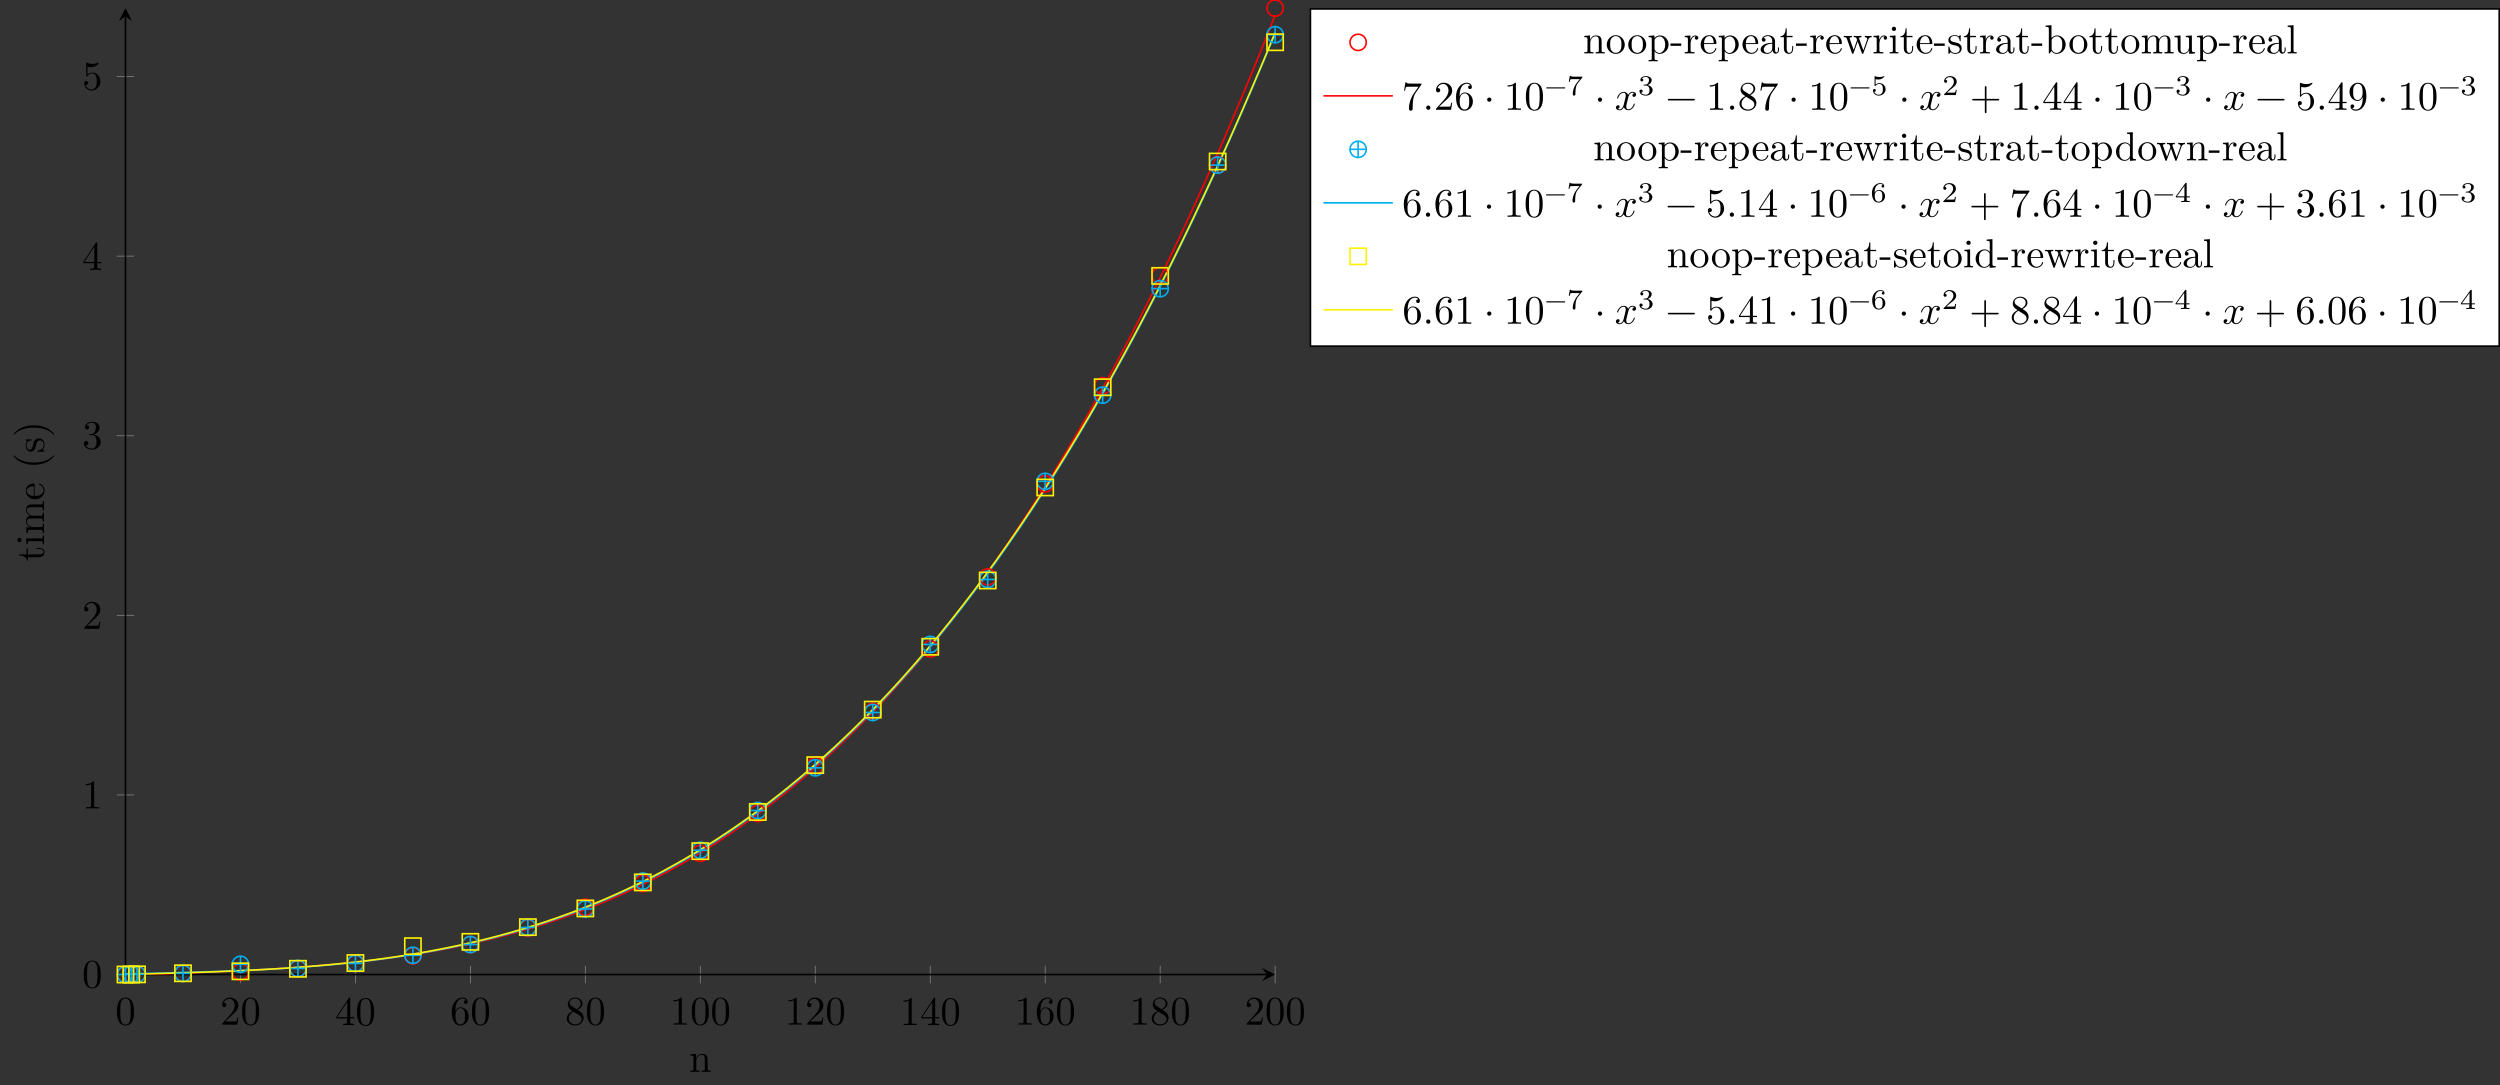 <?xml version="1.0" encoding="UTF-8"?>
<svg xmlns="http://www.w3.org/2000/svg" xmlns:xlink="http://www.w3.org/1999/xlink" width="612.577pt" height="265.963pt" viewBox="0 0 612.577 265.963" version="1.1">
<rect x="0" y="0" width="612.577" height="265.963" fill="#333333" stroke="none"/>
<defs>
<g>
<symbol overflow="visible" id="glyph0-0">
<path style="stroke:none;" d=""/>
</symbol>
<symbol overflow="visible" id="glyph0-1">
<path style="stroke:none;" d="M 4.578 -3.188 C 4.578 -3.984 4.531 -4.781 4.188 -5.516 C 3.734 -6.484 2.906 -6.641 2.5 -6.641 C 1.891 -6.641 1.172 -6.375 0.75 -5.453 C 0.438 -4.766 0.391 -3.984 0.391 -3.188 C 0.391 -2.438 0.422 -1.547 0.844 -0.781 C 1.266 0.016 2 0.219 2.484 0.219 C 3.016 0.219 3.781 0.016 4.219 -0.938 C 4.531 -1.625 4.578 -2.406 4.578 -3.188 Z M 3.766 -3.312 C 3.766 -2.562 3.766 -1.891 3.656 -1.25 C 3.5 -0.297 2.938 0 2.484 0 C 2.094 0 1.5 -0.25 1.328 -1.203 C 1.219 -1.797 1.219 -2.719 1.219 -3.312 C 1.219 -3.953 1.219 -4.609 1.297 -5.141 C 1.484 -6.328 2.234 -6.422 2.484 -6.422 C 2.812 -6.422 3.469 -6.234 3.656 -5.25 C 3.766 -4.688 3.766 -3.938 3.766 -3.312 Z M 3.766 -3.312 "/>
</symbol>
<symbol overflow="visible" id="glyph0-2">
<path style="stroke:none;" d="M 4.469 -1.734 L 4.234 -1.734 C 4.172 -1.438 4.109 -1 4 -0.844 C 3.938 -0.766 3.281 -0.766 3.062 -0.766 L 1.266 -0.766 L 2.328 -1.797 C 3.875 -3.172 4.469 -3.703 4.469 -4.703 C 4.469 -5.844 3.578 -6.641 2.359 -6.641 C 1.234 -6.641 0.5 -5.719 0.5 -4.828 C 0.5 -4.281 1 -4.281 1.031 -4.281 C 1.203 -4.281 1.547 -4.391 1.547 -4.812 C 1.547 -5.062 1.359 -5.328 1.016 -5.328 C 0.938 -5.328 0.922 -5.328 0.891 -5.312 C 1.109 -5.969 1.656 -6.328 2.234 -6.328 C 3.141 -6.328 3.562 -5.516 3.562 -4.703 C 3.562 -3.906 3.078 -3.125 2.516 -2.5 L 0.609 -0.375 C 0.5 -0.266 0.5 -0.234 0.5 0 L 4.203 0 Z M 4.469 -1.734 "/>
</symbol>
<symbol overflow="visible" id="glyph0-3">
<path style="stroke:none;" d="M 4.688 -1.641 L 4.688 -1.953 L 3.703 -1.953 L 3.703 -6.484 C 3.703 -6.688 3.703 -6.75 3.531 -6.75 C 3.453 -6.75 3.422 -6.75 3.344 -6.625 L 0.281 -1.953 L 0.281 -1.641 L 2.938 -1.641 L 2.938 -0.781 C 2.938 -0.422 2.906 -0.312 2.172 -0.312 L 1.969 -0.312 L 1.969 0 C 2.375 -0.031 2.891 -0.031 3.312 -0.031 C 3.734 -0.031 4.25 -0.031 4.672 0 L 4.672 -0.312 L 4.453 -0.312 C 3.719 -0.312 3.703 -0.422 3.703 -0.781 L 3.703 -1.641 Z M 2.984 -1.953 L 0.562 -1.953 L 2.984 -5.672 Z M 2.984 -1.953 "/>
</symbol>
<symbol overflow="visible" id="glyph0-4">
<path style="stroke:none;" d="M 4.562 -2.031 C 4.562 -3.297 3.672 -4.25 2.562 -4.25 C 1.891 -4.25 1.516 -3.75 1.312 -3.266 L 1.312 -3.516 C 1.312 -6.031 2.547 -6.391 3.062 -6.391 C 3.297 -6.391 3.719 -6.328 3.938 -5.984 C 3.781 -5.984 3.391 -5.984 3.391 -5.547 C 3.391 -5.234 3.625 -5.078 3.844 -5.078 C 4 -5.078 4.312 -5.172 4.312 -5.562 C 4.312 -6.156 3.875 -6.641 3.047 -6.641 C 1.766 -6.641 0.422 -5.359 0.422 -3.156 C 0.422 -0.484 1.578 0.219 2.5 0.219 C 3.609 0.219 4.562 -0.719 4.562 -2.031 Z M 3.656 -2.047 C 3.656 -1.562 3.656 -1.062 3.484 -0.703 C 3.188 -0.109 2.734 -0.062 2.5 -0.062 C 1.875 -0.062 1.578 -0.656 1.516 -0.812 C 1.328 -1.281 1.328 -2.078 1.328 -2.25 C 1.328 -3.031 1.656 -4.031 2.547 -4.031 C 2.719 -4.031 3.172 -4.031 3.484 -3.406 C 3.656 -3.047 3.656 -2.531 3.656 -2.047 Z M 3.656 -2.047 "/>
</symbol>
<symbol overflow="visible" id="glyph0-5">
<path style="stroke:none;" d="M 4.562 -1.672 C 4.562 -2.031 4.453 -2.484 4.062 -2.906 C 3.875 -3.109 3.719 -3.203 3.078 -3.609 C 3.797 -3.984 4.281 -4.5 4.281 -5.156 C 4.281 -6.078 3.406 -6.641 2.5 -6.641 C 1.5 -6.641 0.688 -5.906 0.688 -4.969 C 0.688 -4.797 0.703 -4.344 1.125 -3.875 C 1.234 -3.766 1.609 -3.516 1.859 -3.344 C 1.281 -3.047 0.422 -2.5 0.422 -1.5 C 0.422 -0.453 1.438 0.219 2.484 0.219 C 3.609 0.219 4.562 -0.609 4.562 -1.672 Z M 3.844 -5.156 C 3.844 -4.578 3.453 -4.109 2.859 -3.766 L 1.625 -4.562 C 1.172 -4.859 1.125 -5.188 1.125 -5.359 C 1.125 -5.969 1.781 -6.391 2.484 -6.391 C 3.203 -6.391 3.844 -5.875 3.844 -5.156 Z M 4.062 -1.312 C 4.062 -0.578 3.312 -0.062 2.5 -0.062 C 1.641 -0.062 0.922 -0.672 0.922 -1.5 C 0.922 -2.078 1.234 -2.719 2.078 -3.188 L 3.312 -2.406 C 3.594 -2.219 4.062 -1.922 4.062 -1.312 Z M 4.062 -1.312 "/>
</symbol>
<symbol overflow="visible" id="glyph0-6">
<path style="stroke:none;" d="M 4.172 0 L 4.172 -0.312 L 3.859 -0.312 C 2.953 -0.312 2.938 -0.422 2.938 -0.781 L 2.938 -6.375 C 2.938 -6.625 2.938 -6.641 2.703 -6.641 C 2.078 -6 1.203 -6 0.891 -6 L 0.891 -5.688 C 1.094 -5.688 1.672 -5.688 2.188 -5.953 L 2.188 -0.781 C 2.188 -0.422 2.156 -0.312 1.266 -0.312 L 0.953 -0.312 L 0.953 0 C 1.297 -0.031 2.156 -0.031 2.562 -0.031 C 2.953 -0.031 3.828 -0.031 4.172 0 Z M 4.172 0 "/>
</symbol>
<symbol overflow="visible" id="glyph0-7">
<path style="stroke:none;" d="M 4.562 -1.703 C 4.562 -2.516 3.922 -3.297 2.891 -3.516 C 3.703 -3.781 4.281 -4.469 4.281 -5.266 C 4.281 -6.078 3.406 -6.641 2.453 -6.641 C 1.453 -6.641 0.688 -6.047 0.688 -5.281 C 0.688 -4.953 0.906 -4.766 1.203 -4.766 C 1.5 -4.766 1.703 -4.984 1.703 -5.281 C 1.703 -5.766 1.234 -5.766 1.094 -5.766 C 1.391 -6.266 2.047 -6.391 2.406 -6.391 C 2.828 -6.391 3.375 -6.172 3.375 -5.281 C 3.375 -5.156 3.344 -4.578 3.094 -4.141 C 2.797 -3.656 2.453 -3.625 2.203 -3.625 C 2.125 -3.609 1.891 -3.594 1.812 -3.594 C 1.734 -3.578 1.672 -3.562 1.672 -3.469 C 1.672 -3.359 1.734 -3.359 1.906 -3.359 L 2.344 -3.359 C 3.156 -3.359 3.531 -2.688 3.531 -1.703 C 3.531 -0.344 2.844 -0.062 2.406 -0.062 C 1.969 -0.062 1.219 -0.234 0.875 -0.812 C 1.219 -0.766 1.531 -0.984 1.531 -1.359 C 1.531 -1.719 1.266 -1.922 0.984 -1.922 C 0.734 -1.922 0.422 -1.781 0.422 -1.344 C 0.422 -0.438 1.344 0.219 2.438 0.219 C 3.656 0.219 4.562 -0.688 4.562 -1.703 Z M 4.562 -1.703 "/>
</symbol>
<symbol overflow="visible" id="glyph0-8">
<path style="stroke:none;" d="M 4.469 -2 C 4.469 -3.188 3.656 -4.188 2.578 -4.188 C 2.109 -4.188 1.672 -4.031 1.312 -3.672 L 1.312 -5.625 C 1.516 -5.562 1.844 -5.5 2.156 -5.5 C 3.391 -5.5 4.094 -6.406 4.094 -6.531 C 4.094 -6.594 4.062 -6.641 3.984 -6.641 C 3.984 -6.641 3.953 -6.641 3.906 -6.609 C 3.703 -6.516 3.219 -6.312 2.547 -6.312 C 2.156 -6.312 1.688 -6.391 1.219 -6.594 C 1.141 -6.625 1.109 -6.625 1.109 -6.625 C 1 -6.625 1 -6.547 1 -6.391 L 1 -3.438 C 1 -3.266 1 -3.188 1.141 -3.188 C 1.219 -3.188 1.234 -3.203 1.281 -3.266 C 1.391 -3.422 1.75 -3.969 2.562 -3.969 C 3.078 -3.969 3.328 -3.516 3.406 -3.328 C 3.562 -2.953 3.594 -2.578 3.594 -2.078 C 3.594 -1.719 3.594 -1.125 3.344 -0.703 C 3.109 -0.312 2.734 -0.062 2.281 -0.062 C 1.562 -0.062 0.984 -0.594 0.812 -1.172 C 0.844 -1.172 0.875 -1.156 0.984 -1.156 C 1.312 -1.156 1.484 -1.406 1.484 -1.641 C 1.484 -1.891 1.312 -2.141 0.984 -2.141 C 0.844 -2.141 0.5 -2.062 0.5 -1.609 C 0.5 -0.75 1.188 0.219 2.297 0.219 C 3.453 0.219 4.469 -0.734 4.469 -2 Z M 4.469 -2 "/>
</symbol>
<symbol overflow="visible" id="glyph0-9">
<path style="stroke:none;" d="M 4.828 -6.422 L 2.406 -6.422 C 1.203 -6.422 1.172 -6.547 1.141 -6.734 L 0.891 -6.734 L 0.562 -4.688 L 0.812 -4.688 C 0.844 -4.844 0.922 -5.469 1.062 -5.594 C 1.125 -5.656 1.906 -5.656 2.031 -5.656 L 4.094 -5.656 L 2.984 -4.078 C 2.078 -2.734 1.75 -1.344 1.75 -0.328 C 1.75 -0.234 1.75 0.219 2.219 0.219 C 2.672 0.219 2.672 -0.234 2.672 -0.328 L 2.672 -0.844 C 2.672 -1.391 2.703 -1.938 2.781 -2.469 C 2.828 -2.703 2.953 -3.562 3.406 -4.172 L 4.75 -6.078 C 4.828 -6.188 4.828 -6.203 4.828 -6.422 Z M 4.828 -6.422 "/>
</symbol>
<symbol overflow="visible" id="glyph0-10">
<path style="stroke:none;" d="M 1.906 -0.531 C 1.906 -0.812 1.672 -1.062 1.391 -1.062 C 1.094 -1.062 0.859 -0.812 0.859 -0.531 C 0.859 -0.234 1.094 0 1.391 0 C 1.672 0 1.906 -0.234 1.906 -0.531 Z M 1.906 -0.531 "/>
</symbol>
<symbol overflow="visible" id="glyph0-11">
<path style="stroke:none;" d="M 1.906 -2.5 C 1.906 -2.781 1.672 -3.016 1.391 -3.016 C 1.094 -3.016 0.859 -2.781 0.859 -2.5 C 0.859 -2.203 1.094 -1.969 1.391 -1.969 C 1.672 -1.969 1.906 -2.203 1.906 -2.5 Z M 1.906 -2.5 "/>
</symbol>
<symbol overflow="visible" id="glyph0-12">
<path style="stroke:none;" d="M 5.25 -3.75 C 5.25 -4.266 4.672 -4.406 4.328 -4.406 C 3.75 -4.406 3.406 -3.875 3.281 -3.656 C 3.031 -4.312 2.5 -4.406 2.203 -4.406 C 1.172 -4.406 0.594 -3.125 0.594 -2.875 C 0.594 -2.766 0.719 -2.766 0.719 -2.766 C 0.797 -2.766 0.828 -2.797 0.844 -2.875 C 1.188 -3.938 1.844 -4.188 2.188 -4.188 C 2.375 -4.188 2.719 -4.094 2.719 -3.516 C 2.719 -3.203 2.547 -2.547 2.188 -1.141 C 2.031 -0.531 1.672 -0.109 1.234 -0.109 C 1.172 -0.109 0.953 -0.109 0.734 -0.234 C 0.984 -0.297 1.203 -0.5 1.203 -0.781 C 1.203 -1.047 0.984 -1.125 0.844 -1.125 C 0.531 -1.125 0.297 -0.875 0.297 -0.547 C 0.297 -0.094 0.781 0.109 1.219 0.109 C 1.891 0.109 2.25 -0.594 2.266 -0.641 C 2.391 -0.281 2.75 0.109 3.344 0.109 C 4.375 0.109 4.938 -1.172 4.938 -1.422 C 4.938 -1.531 4.859 -1.531 4.828 -1.531 C 4.734 -1.531 4.719 -1.484 4.688 -1.422 C 4.359 -0.344 3.688 -0.109 3.375 -0.109 C 2.984 -0.109 2.828 -0.422 2.828 -0.766 C 2.828 -0.984 2.875 -1.203 2.984 -1.641 L 3.328 -3.016 C 3.391 -3.266 3.625 -4.188 4.312 -4.188 C 4.359 -4.188 4.609 -4.188 4.812 -4.062 C 4.531 -4 4.344 -3.766 4.344 -3.516 C 4.344 -3.359 4.453 -3.172 4.719 -3.172 C 4.938 -3.172 5.25 -3.344 5.25 -3.75 Z M 5.25 -3.75 "/>
</symbol>
<symbol overflow="visible" id="glyph0-13">
<path style="stroke:none;" d="M 7.203 -2.5 C 7.203 -2.609 7.109 -2.688 7 -2.688 L 0.75 -2.688 C 0.641 -2.688 0.562 -2.609 0.562 -2.5 C 0.562 -2.375 0.641 -2.297 0.75 -2.297 L 7 -2.297 C 7.109 -2.297 7.203 -2.375 7.203 -2.5 Z M 7.203 -2.5 "/>
</symbol>
<symbol overflow="visible" id="glyph0-14">
<path style="stroke:none;" d="M 7.203 -2.5 C 7.203 -2.609 7.109 -2.688 7 -2.688 L 4.078 -2.688 L 4.078 -5.609 C 4.078 -5.719 3.984 -5.812 3.875 -5.812 C 3.766 -5.812 3.672 -5.719 3.672 -5.609 L 3.672 -2.688 L 0.75 -2.688 C 0.641 -2.688 0.562 -2.609 0.562 -2.5 C 0.562 -2.375 0.641 -2.297 0.75 -2.297 L 3.672 -2.297 L 3.672 0.625 C 3.672 0.734 3.766 0.828 3.875 0.828 C 3.984 0.828 4.078 0.734 4.078 0.625 L 4.078 -2.297 L 7 -2.297 C 7.109 -2.297 7.203 -2.375 7.203 -2.5 Z M 7.203 -2.5 "/>
</symbol>
<symbol overflow="visible" id="glyph0-15">
<path style="stroke:none;" d="M 4.562 -3.281 C 4.562 -5.969 3.406 -6.641 2.516 -6.641 C 1.969 -6.641 1.484 -6.453 1.062 -6.016 C 0.641 -5.562 0.422 -5.141 0.422 -4.391 C 0.422 -3.156 1.297 -2.172 2.406 -2.172 C 3.016 -2.172 3.422 -2.594 3.656 -3.172 L 3.656 -2.844 C 3.656 -0.516 2.625 -0.062 2.047 -0.062 C 1.875 -0.062 1.328 -0.078 1.062 -0.422 C 1.5 -0.422 1.578 -0.703 1.578 -0.875 C 1.578 -1.188 1.344 -1.328 1.125 -1.328 C 0.969 -1.328 0.672 -1.25 0.672 -0.859 C 0.672 -0.188 1.203 0.219 2.047 0.219 C 3.344 0.219 4.562 -1.141 4.562 -3.281 Z M 3.641 -4.203 C 3.641 -3.375 3.297 -2.406 2.422 -2.406 C 2.266 -2.406 1.797 -2.406 1.5 -3.031 C 1.312 -3.406 1.312 -3.891 1.312 -4.391 C 1.312 -4.922 1.312 -5.391 1.531 -5.766 C 1.797 -6.266 2.172 -6.391 2.516 -6.391 C 2.984 -6.391 3.312 -6.047 3.484 -5.609 C 3.594 -5.281 3.641 -4.656 3.641 -4.203 Z M 3.641 -4.203 "/>
</symbol>
<symbol overflow="visible" id="glyph1-0">
<path style="stroke:none;" d=""/>
</symbol>
<symbol overflow="visible" id="glyph1-1">
<path style="stroke:none;" d="M 5.328 0 L 5.328 -0.312 C 4.812 -0.312 4.562 -0.312 4.562 -0.609 L 4.562 -2.516 C 4.562 -3.375 4.562 -3.672 4.25 -4.031 C 4.109 -4.203 3.781 -4.406 3.203 -4.406 C 2.469 -4.406 2 -3.984 1.719 -3.359 L 1.719 -4.406 L 0.312 -4.297 L 0.312 -3.984 C 1.016 -3.984 1.094 -3.922 1.094 -3.422 L 1.094 -0.75 C 1.094 -0.312 0.984 -0.312 0.312 -0.312 L 0.312 0 L 1.453 -0.031 L 2.562 0 L 2.562 -0.312 C 1.891 -0.312 1.781 -0.312 1.781 -0.75 L 1.781 -2.594 C 1.781 -3.625 2.5 -4.188 3.125 -4.188 C 3.766 -4.188 3.875 -3.656 3.875 -3.078 L 3.875 -0.75 C 3.875 -0.312 3.766 -0.312 3.094 -0.312 L 3.094 0 L 4.219 -0.031 Z M 5.328 0 "/>
</symbol>
<symbol overflow="visible" id="glyph1-2">
<path style="stroke:none;" d="M 4.688 -2.141 C 4.688 -3.406 3.703 -4.469 2.5 -4.469 C 1.25 -4.469 0.281 -3.375 0.281 -2.141 C 0.281 -0.844 1.312 0.109 2.484 0.109 C 3.688 0.109 4.688 -0.875 4.688 -2.141 Z M 3.875 -2.219 C 3.875 -1.859 3.875 -1.312 3.656 -0.875 C 3.422 -0.422 2.984 -0.141 2.5 -0.141 C 2.062 -0.141 1.625 -0.344 1.359 -0.812 C 1.109 -1.25 1.109 -1.859 1.109 -2.219 C 1.109 -2.609 1.109 -3.141 1.344 -3.578 C 1.609 -4.031 2.078 -4.25 2.484 -4.25 C 2.922 -4.25 3.344 -4.031 3.609 -3.594 C 3.875 -3.172 3.875 -2.594 3.875 -2.219 Z M 3.875 -2.219 "/>
</symbol>
<symbol overflow="visible" id="glyph1-3">
<path style="stroke:none;" d="M 5.188 -2.156 C 5.188 -3.422 4.234 -4.406 3.109 -4.406 C 2.328 -4.406 1.906 -3.969 1.719 -3.75 L 1.719 -4.406 L 0.281 -4.297 L 0.281 -3.984 C 0.984 -3.984 1.062 -3.922 1.062 -3.484 L 1.062 1.172 C 1.062 1.625 0.953 1.625 0.281 1.625 L 0.281 1.938 L 1.391 1.906 L 2.516 1.938 L 2.516 1.625 C 1.859 1.625 1.75 1.625 1.75 1.172 L 1.75 -0.594 C 1.797 -0.422 2.219 0.109 2.969 0.109 C 4.156 0.109 5.188 -0.875 5.188 -2.156 Z M 4.359 -2.156 C 4.359 -0.953 3.672 -0.109 2.938 -0.109 C 2.531 -0.109 2.156 -0.312 1.891 -0.719 C 1.75 -0.922 1.75 -0.938 1.75 -1.141 L 1.75 -3.359 C 2.031 -3.875 2.516 -4.156 3.031 -4.156 C 3.766 -4.156 4.359 -3.281 4.359 -2.156 Z M 4.359 -2.156 "/>
</symbol>
<symbol overflow="visible" id="glyph1-4">
<path style="stroke:none;" d="M 2.75 -1.859 L 2.75 -2.438 L 0.109 -2.438 L 0.109 -1.859 Z M 2.75 -1.859 "/>
</symbol>
<symbol overflow="visible" id="glyph1-5">
<path style="stroke:none;" d="M 3.625 -3.797 C 3.625 -4.109 3.312 -4.406 2.891 -4.406 C 2.156 -4.406 1.797 -3.734 1.672 -3.312 L 1.672 -4.406 L 0.281 -4.297 L 0.281 -3.984 C 0.984 -3.984 1.062 -3.922 1.062 -3.422 L 1.062 -0.75 C 1.062 -0.312 0.953 -0.312 0.281 -0.312 L 0.281 0 L 1.422 -0.031 C 1.812 -0.031 2.281 -0.031 2.688 0 L 2.688 -0.312 L 2.469 -0.312 C 1.734 -0.312 1.719 -0.422 1.719 -0.781 L 1.719 -2.312 C 1.719 -3.297 2.141 -4.188 2.891 -4.188 C 2.953 -4.188 2.984 -4.188 3 -4.172 C 2.969 -4.172 2.766 -4.047 2.766 -3.781 C 2.766 -3.516 2.984 -3.359 3.203 -3.359 C 3.375 -3.359 3.625 -3.484 3.625 -3.797 Z M 3.625 -3.797 "/>
</symbol>
<symbol overflow="visible" id="glyph1-6">
<path style="stroke:none;" d="M 4.141 -1.188 C 4.141 -1.281 4.062 -1.312 4 -1.312 C 3.922 -1.312 3.891 -1.25 3.875 -1.172 C 3.531 -0.141 2.625 -0.141 2.531 -0.141 C 2.031 -0.141 1.641 -0.438 1.406 -0.812 C 1.109 -1.281 1.109 -1.938 1.109 -2.297 L 3.891 -2.297 C 4.109 -2.297 4.141 -2.297 4.141 -2.516 C 4.141 -3.5 3.594 -4.469 2.359 -4.469 C 1.203 -4.469 0.281 -3.438 0.281 -2.188 C 0.281 -0.859 1.328 0.109 2.469 0.109 C 3.688 0.109 4.141 -1 4.141 -1.188 Z M 3.484 -2.516 L 1.109 -2.516 C 1.172 -4 2.016 -4.25 2.359 -4.25 C 3.375 -4.25 3.484 -2.906 3.484 -2.516 Z M 3.484 -2.516 "/>
</symbol>
<symbol overflow="visible" id="glyph1-7">
<path style="stroke:none;" d="M 4.812 -0.891 L 4.812 -1.453 L 4.562 -1.453 L 4.562 -0.891 C 4.562 -0.312 4.312 -0.25 4.203 -0.25 C 3.875 -0.25 3.844 -0.703 3.844 -0.75 L 3.844 -2.734 C 3.844 -3.156 3.844 -3.547 3.484 -3.922 C 3.094 -4.312 2.594 -4.469 2.109 -4.469 C 1.297 -4.469 0.609 -4 0.609 -3.344 C 0.609 -3.047 0.812 -2.875 1.062 -2.875 C 1.344 -2.875 1.531 -3.078 1.531 -3.328 C 1.531 -3.453 1.469 -3.781 1.016 -3.781 C 1.281 -4.141 1.781 -4.25 2.094 -4.25 C 2.578 -4.25 3.156 -3.859 3.156 -2.969 L 3.156 -2.609 C 2.641 -2.578 1.938 -2.547 1.312 -2.25 C 0.562 -1.906 0.312 -1.391 0.312 -0.953 C 0.312 -0.141 1.281 0.109 1.906 0.109 C 2.578 0.109 3.031 -0.297 3.219 -0.75 C 3.266 -0.359 3.531 0.062 4 0.062 C 4.203 0.062 4.812 -0.078 4.812 -0.891 Z M 3.156 -1.391 C 3.156 -0.453 2.438 -0.109 1.984 -0.109 C 1.5 -0.109 1.094 -0.453 1.094 -0.953 C 1.094 -1.5 1.5 -2.328 3.156 -2.391 Z M 3.156 -1.391 "/>
</symbol>
<symbol overflow="visible" id="glyph1-8">
<path style="stroke:none;" d="M 3.312 -1.234 L 3.312 -1.797 L 3.062 -1.797 L 3.062 -1.25 C 3.062 -0.516 2.766 -0.141 2.391 -0.141 C 1.719 -0.141 1.719 -1.047 1.719 -1.219 L 1.719 -3.984 L 3.156 -3.984 L 3.156 -4.297 L 1.719 -4.297 L 1.719 -6.125 L 1.469 -6.125 C 1.469 -5.312 1.172 -4.25 0.188 -4.203 L 0.188 -3.984 L 1.031 -3.984 L 1.031 -1.234 C 1.031 -0.016 1.969 0.109 2.328 0.109 C 3.031 0.109 3.312 -0.594 3.312 -1.234 Z M 3.312 -1.234 "/>
</symbol>
<symbol overflow="visible" id="glyph1-9">
<path style="stroke:none;" d="M 7.016 -3.984 L 7.016 -4.297 C 6.781 -4.281 6.5 -4.266 6.281 -4.266 L 5.359 -4.297 L 5.359 -3.984 C 5.719 -3.984 5.938 -3.797 5.938 -3.516 C 5.938 -3.453 5.938 -3.422 5.875 -3.297 L 4.969 -0.75 L 3.984 -3.531 C 3.953 -3.656 3.938 -3.672 3.938 -3.719 C 3.938 -3.984 4.328 -3.984 4.531 -3.984 L 4.531 -4.297 L 3.484 -4.266 C 3.188 -4.266 2.906 -4.281 2.609 -4.297 L 2.609 -3.984 C 2.969 -3.984 3.125 -3.969 3.234 -3.844 C 3.281 -3.781 3.391 -3.484 3.453 -3.297 L 2.609 -0.875 L 1.656 -3.531 C 1.609 -3.656 1.609 -3.672 1.609 -3.719 C 1.609 -3.984 2 -3.984 2.188 -3.984 L 2.188 -4.297 L 1.109 -4.266 L 0.172 -4.297 L 0.172 -3.984 C 0.672 -3.984 0.797 -3.953 0.922 -3.641 L 2.172 -0.109 C 2.219 0.031 2.25 0.109 2.375 0.109 C 2.516 0.109 2.531 0.047 2.578 -0.094 L 3.594 -2.906 L 4.609 -0.078 C 4.641 0.031 4.672 0.109 4.812 0.109 C 4.938 0.109 4.969 0.016 5 -0.078 L 6.172 -3.344 C 6.344 -3.844 6.656 -3.984 7.016 -3.984 Z M 7.016 -3.984 "/>
</symbol>
<symbol overflow="visible" id="glyph1-10">
<path style="stroke:none;" d="M 2.469 0 L 2.469 -0.312 C 1.797 -0.312 1.766 -0.359 1.766 -0.75 L 1.766 -4.406 L 0.375 -4.297 L 0.375 -3.984 C 1.016 -3.984 1.109 -3.922 1.109 -3.438 L 1.109 -0.75 C 1.109 -0.312 1 -0.312 0.328 -0.312 L 0.328 0 L 1.422 -0.031 C 1.781 -0.031 2.125 -0.016 2.469 0 Z M 1.906 -6.016 C 1.906 -6.297 1.688 -6.547 1.391 -6.547 C 1.047 -6.547 0.844 -6.266 0.844 -6.016 C 0.844 -5.75 1.078 -5.5 1.375 -5.5 C 1.719 -5.5 1.906 -5.766 1.906 -6.016 Z M 1.906 -6.016 "/>
</symbol>
<symbol overflow="visible" id="glyph1-11">
<path style="stroke:none;" d="M 3.594 -1.281 C 3.594 -1.797 3.297 -2.109 3.172 -2.219 C 2.844 -2.547 2.453 -2.625 2.031 -2.703 C 1.469 -2.812 0.812 -2.938 0.812 -3.516 C 0.812 -3.875 1.062 -4.281 1.922 -4.281 C 3.016 -4.281 3.078 -3.375 3.094 -3.078 C 3.094 -2.984 3.203 -2.984 3.203 -2.984 C 3.344 -2.984 3.344 -3.031 3.344 -3.219 L 3.344 -4.234 C 3.344 -4.391 3.344 -4.469 3.234 -4.469 C 3.188 -4.469 3.156 -4.469 3.031 -4.344 C 3 -4.312 2.906 -4.219 2.859 -4.188 C 2.484 -4.469 2.078 -4.469 1.922 -4.469 C 0.703 -4.469 0.328 -3.797 0.328 -3.234 C 0.328 -2.891 0.484 -2.609 0.75 -2.391 C 1.078 -2.141 1.359 -2.078 2.078 -1.938 C 2.297 -1.891 3.109 -1.734 3.109 -1.016 C 3.109 -0.516 2.766 -0.109 1.984 -0.109 C 1.141 -0.109 0.781 -0.672 0.594 -1.531 C 0.562 -1.656 0.562 -1.688 0.453 -1.688 C 0.328 -1.688 0.328 -1.625 0.328 -1.453 L 0.328 -0.125 C 0.328 0.047 0.328 0.109 0.438 0.109 C 0.484 0.109 0.5 0.094 0.688 -0.094 C 0.703 -0.109 0.703 -0.125 0.891 -0.312 C 1.328 0.094 1.781 0.109 1.984 0.109 C 3.125 0.109 3.594 -0.562 3.594 -1.281 Z M 3.594 -1.281 "/>
</symbol>
<symbol overflow="visible" id="glyph1-12">
<path style="stroke:none;" d="M 5.188 -2.156 C 5.188 -3.422 4.219 -4.406 3.078 -4.406 C 2.297 -4.406 1.875 -3.938 1.719 -3.766 L 1.719 -6.922 L 0.281 -6.812 L 0.281 -6.5 C 0.984 -6.5 1.062 -6.438 1.062 -5.938 L 1.062 0 L 1.312 0 L 1.672 -0.625 C 1.812 -0.391 2.234 0.109 2.969 0.109 C 4.156 0.109 5.188 -0.875 5.188 -2.156 Z M 4.359 -2.156 C 4.359 -1.797 4.344 -1.203 4.062 -0.75 C 3.844 -0.438 3.469 -0.109 2.938 -0.109 C 2.484 -0.109 2.125 -0.344 1.891 -0.719 C 1.75 -0.922 1.75 -0.953 1.75 -1.141 L 1.75 -3.188 C 1.75 -3.375 1.75 -3.391 1.859 -3.547 C 2.25 -4.109 2.797 -4.188 3.031 -4.188 C 3.484 -4.188 3.844 -3.922 4.078 -3.547 C 4.344 -3.141 4.359 -2.578 4.359 -2.156 Z M 4.359 -2.156 "/>
</symbol>
<symbol overflow="visible" id="glyph1-13">
<path style="stroke:none;" d="M 8.109 0 L 8.109 -0.312 C 7.594 -0.312 7.344 -0.312 7.328 -0.609 L 7.328 -2.516 C 7.328 -3.375 7.328 -3.672 7.016 -4.031 C 6.875 -4.203 6.547 -4.406 5.969 -4.406 C 5.141 -4.406 4.688 -3.812 4.531 -3.422 C 4.391 -4.297 3.656 -4.406 3.203 -4.406 C 2.469 -4.406 2 -3.984 1.719 -3.359 L 1.719 -4.406 L 0.312 -4.297 L 0.312 -3.984 C 1.016 -3.984 1.094 -3.922 1.094 -3.422 L 1.094 -0.75 C 1.094 -0.312 0.984 -0.312 0.312 -0.312 L 0.312 0 L 1.453 -0.031 L 2.562 0 L 2.562 -0.312 C 1.891 -0.312 1.781 -0.312 1.781 -0.75 L 1.781 -2.594 C 1.781 -3.625 2.5 -4.188 3.125 -4.188 C 3.766 -4.188 3.875 -3.656 3.875 -3.078 L 3.875 -0.75 C 3.875 -0.312 3.766 -0.312 3.094 -0.312 L 3.094 0 L 4.219 -0.031 L 5.328 0 L 5.328 -0.312 C 4.672 -0.312 4.562 -0.312 4.562 -0.75 L 4.562 -2.594 C 4.562 -3.625 5.266 -4.188 5.906 -4.188 C 6.531 -4.188 6.641 -3.656 6.641 -3.078 L 6.641 -0.75 C 6.641 -0.312 6.531 -0.312 5.859 -0.312 L 5.859 0 L 6.984 -0.031 Z M 8.109 0 "/>
</symbol>
<symbol overflow="visible" id="glyph1-14">
<path style="stroke:none;" d="M 5.328 0 L 5.328 -0.312 C 4.641 -0.312 4.562 -0.375 4.562 -0.875 L 4.562 -4.406 L 3.094 -4.297 L 3.094 -3.984 C 3.781 -3.984 3.875 -3.922 3.875 -3.422 L 3.875 -1.656 C 3.875 -0.781 3.391 -0.109 2.656 -0.109 C 1.828 -0.109 1.781 -0.578 1.781 -1.094 L 1.781 -4.406 L 0.312 -4.297 L 0.312 -3.984 C 1.094 -3.984 1.094 -3.953 1.094 -3.078 L 1.094 -1.578 C 1.094 -0.797 1.094 0.109 2.609 0.109 C 3.172 0.109 3.609 -0.172 3.891 -0.781 L 3.891 0.109 Z M 5.328 0 "/>
</symbol>
<symbol overflow="visible" id="glyph1-15">
<path style="stroke:none;" d="M 2.547 0 L 2.547 -0.312 C 1.875 -0.312 1.766 -0.312 1.766 -0.75 L 1.766 -6.922 L 0.328 -6.812 L 0.328 -6.5 C 1.031 -6.5 1.109 -6.438 1.109 -5.938 L 1.109 -0.75 C 1.109 -0.312 1 -0.312 0.328 -0.312 L 0.328 0 L 1.438 -0.031 Z M 2.547 0 "/>
</symbol>
<symbol overflow="visible" id="glyph1-16">
<path style="stroke:none;" d="M 5.25 0 L 5.25 -0.312 C 4.562 -0.312 4.469 -0.375 4.469 -0.875 L 4.469 -6.922 L 3.047 -6.812 L 3.047 -6.5 C 3.734 -6.5 3.812 -6.438 3.812 -5.938 L 3.812 -3.781 C 3.531 -4.141 3.094 -4.406 2.562 -4.406 C 1.391 -4.406 0.344 -3.422 0.344 -2.141 C 0.344 -0.875 1.312 0.109 2.453 0.109 C 3.094 0.109 3.531 -0.234 3.781 -0.547 L 3.781 0.109 Z M 3.781 -1.172 C 3.781 -1 3.781 -0.984 3.672 -0.812 C 3.375 -0.328 2.938 -0.109 2.5 -0.109 C 2.047 -0.109 1.688 -0.375 1.453 -0.75 C 1.203 -1.156 1.172 -1.719 1.172 -2.141 C 1.172 -2.5 1.188 -3.094 1.469 -3.547 C 1.688 -3.859 2.062 -4.188 2.609 -4.188 C 2.953 -4.188 3.375 -4.031 3.672 -3.594 C 3.781 -3.422 3.781 -3.406 3.781 -3.219 Z M 3.781 -1.172 "/>
</symbol>
<symbol overflow="visible" id="glyph2-0">
<path style="stroke:none;" d=""/>
</symbol>
<symbol overflow="visible" id="glyph2-1">
<path style="stroke:none;" d="M -1.234 -3.312 L -1.797 -3.312 L -1.797 -3.062 L -1.25 -3.062 C -0.516 -3.062 -0.141 -2.766 -0.141 -2.391 C -0.141 -1.719 -1.047 -1.719 -1.219 -1.719 L -3.984 -1.719 L -3.984 -3.156 L -4.297 -3.156 L -4.297 -1.719 L -6.125 -1.719 L -6.125 -1.469 C -5.312 -1.469 -4.25 -1.172 -4.203 -0.188 L -3.984 -0.188 L -3.984 -1.031 L -1.234 -1.031 C -0.016 -1.031 0.109 -1.969 0.109 -2.328 C 0.109 -3.031 -0.594 -3.312 -1.234 -3.312 Z M -1.234 -3.312 "/>
</symbol>
<symbol overflow="visible" id="glyph2-2">
<path style="stroke:none;" d="M 0 -2.469 L -0.312 -2.469 C -0.312 -1.797 -0.359 -1.766 -0.75 -1.766 L -4.406 -1.766 L -4.297 -0.375 L -3.984 -0.375 C -3.984 -1.016 -3.922 -1.109 -3.438 -1.109 L -0.75 -1.109 C -0.312 -1.109 -0.312 -1 -0.312 -0.328 L 0 -0.328 L -0.031 -1.422 C -0.031 -1.781 -0.016 -2.125 0 -2.469 Z M -6.016 -1.906 C -6.297 -1.906 -6.547 -1.688 -6.547 -1.391 C -6.547 -1.047 -6.266 -0.844 -6.016 -0.844 C -5.75 -0.844 -5.5 -1.078 -5.5 -1.375 C -5.5 -1.719 -5.766 -1.906 -6.016 -1.906 Z M -6.016 -1.906 "/>
</symbol>
<symbol overflow="visible" id="glyph2-3">
<path style="stroke:none;" d="M 0 -8.109 L -0.312 -8.109 C -0.312 -7.594 -0.312 -7.344 -0.609 -7.328 L -2.516 -7.328 C -3.375 -7.328 -3.672 -7.328 -4.031 -7.016 C -4.203 -6.875 -4.406 -6.547 -4.406 -5.969 C -4.406 -5.141 -3.812 -4.688 -3.422 -4.531 C -4.297 -4.391 -4.406 -3.656 -4.406 -3.203 C -4.406 -2.469 -3.984 -2 -3.359 -1.719 L -4.406 -1.719 L -4.297 -0.312 L -3.984 -0.312 C -3.984 -1.016 -3.922 -1.094 -3.422 -1.094 L -0.75 -1.094 C -0.312 -1.094 -0.312 -0.984 -0.312 -0.312 L 0 -0.312 L -0.031 -1.453 L 0 -2.562 L -0.312 -2.562 C -0.312 -1.891 -0.312 -1.781 -0.75 -1.781 L -2.594 -1.781 C -3.625 -1.781 -4.188 -2.5 -4.188 -3.125 C -4.188 -3.766 -3.656 -3.875 -3.078 -3.875 L -0.75 -3.875 C -0.312 -3.875 -0.312 -3.766 -0.312 -3.094 L 0 -3.094 L -0.031 -4.219 L 0 -5.328 L -0.312 -5.328 C -0.312 -4.672 -0.312 -4.562 -0.75 -4.562 L -2.594 -4.562 C -3.625 -4.562 -4.188 -5.266 -4.188 -5.906 C -4.188 -6.531 -3.656 -6.641 -3.078 -6.641 L -0.75 -6.641 C -0.312 -6.641 -0.312 -6.531 -0.312 -5.859 L 0 -5.859 L -0.031 -6.984 Z M 0 -8.109 "/>
</symbol>
<symbol overflow="visible" id="glyph2-4">
<path style="stroke:none;" d="M -1.188 -4.141 C -1.281 -4.141 -1.312 -4.062 -1.312 -4 C -1.312 -3.922 -1.25 -3.891 -1.172 -3.875 C -0.141 -3.531 -0.141 -2.625 -0.141 -2.531 C -0.141 -2.031 -0.438 -1.641 -0.812 -1.406 C -1.281 -1.109 -1.938 -1.109 -2.297 -1.109 L -2.297 -3.891 C -2.297 -4.109 -2.297 -4.141 -2.516 -4.141 C -3.5 -4.141 -4.469 -3.594 -4.469 -2.359 C -4.469 -1.203 -3.438 -0.281 -2.188 -0.281 C -0.859 -0.281 0.109 -1.328 0.109 -2.469 C 0.109 -3.688 -1 -4.141 -1.188 -4.141 Z M -2.516 -3.484 L -2.516 -1.109 C -4 -1.172 -4.25 -2.016 -4.25 -2.359 C -4.25 -3.375 -2.906 -3.484 -2.516 -3.484 Z M -2.516 -3.484 "/>
</symbol>
<symbol overflow="visible" id="glyph2-5">
<path style="stroke:none;" d="M 2.391 -3.297 C 2.359 -3.297 2.344 -3.297 2.172 -3.125 C 0.922 -1.891 -0.969 -1.562 -2.5 -1.562 C -4.234 -1.562 -5.969 -1.938 -7.203 -3.172 C -7.328 -3.297 -7.344 -3.297 -7.375 -3.297 C -7.453 -3.297 -7.484 -3.266 -7.484 -3.203 C -7.484 -3.094 -6.797 -2.203 -5.531 -1.609 C -4.438 -1.109 -3.328 -0.984 -2.5 -0.984 C -1.719 -0.984 -0.516 -1.094 0.625 -1.641 C 1.844 -2.25 2.5 -3.094 2.5 -3.203 C 2.5 -3.266 2.469 -3.297 2.391 -3.297 Z M 2.391 -3.297 "/>
</symbol>
<symbol overflow="visible" id="glyph2-6">
<path style="stroke:none;" d="M -1.281 -3.594 C -1.797 -3.594 -2.109 -3.297 -2.219 -3.172 C -2.547 -2.844 -2.625 -2.453 -2.703 -2.031 C -2.812 -1.469 -2.938 -0.812 -3.516 -0.812 C -3.875 -0.812 -4.281 -1.062 -4.281 -1.922 C -4.281 -3.016 -3.375 -3.078 -3.078 -3.094 C -2.984 -3.094 -2.984 -3.203 -2.984 -3.203 C -2.984 -3.344 -3.031 -3.344 -3.219 -3.344 L -4.234 -3.344 C -4.391 -3.344 -4.469 -3.344 -4.469 -3.234 C -4.469 -3.188 -4.469 -3.156 -4.344 -3.031 C -4.312 -3 -4.219 -2.906 -4.188 -2.859 C -4.469 -2.484 -4.469 -2.078 -4.469 -1.922 C -4.469 -0.703 -3.797 -0.328 -3.234 -0.328 C -2.891 -0.328 -2.609 -0.484 -2.391 -0.75 C -2.141 -1.078 -2.078 -1.359 -1.938 -2.078 C -1.891 -2.297 -1.734 -3.109 -1.016 -3.109 C -0.516 -3.109 -0.109 -2.766 -0.109 -1.984 C -0.109 -1.141 -0.672 -0.781 -1.531 -0.594 C -1.656 -0.562 -1.688 -0.562 -1.688 -0.453 C -1.688 -0.328 -1.625 -0.328 -1.453 -0.328 L -0.125 -0.328 C 0.047 -0.328 0.109 -0.328 0.109 -0.438 C 0.109 -0.484 0.094 -0.5 -0.094 -0.688 C -0.109 -0.703 -0.125 -0.703 -0.312 -0.891 C 0.094 -1.328 0.109 -1.781 0.109 -1.984 C 0.109 -3.125 -0.562 -3.594 -1.281 -3.594 Z M -1.281 -3.594 "/>
</symbol>
<symbol overflow="visible" id="glyph2-7">
<path style="stroke:none;" d="M -2.5 -2.875 C -3.266 -2.875 -4.469 -2.766 -5.609 -2.219 C -6.828 -1.625 -7.484 -0.766 -7.484 -0.672 C -7.484 -0.609 -7.438 -0.562 -7.375 -0.562 C -7.344 -0.562 -7.328 -0.562 -7.141 -0.75 C -6.156 -1.734 -4.578 -2.297 -2.5 -2.297 C -0.781 -2.297 0.969 -1.938 2.219 -0.703 C 2.344 -0.562 2.359 -0.562 2.391 -0.562 C 2.453 -0.562 2.5 -0.609 2.5 -0.672 C 2.5 -0.766 1.812 -1.672 0.547 -2.25 C -0.547 -2.766 -1.656 -2.875 -2.5 -2.875 Z M -2.5 -2.875 "/>
</symbol>
<symbol overflow="visible" id="glyph3-0">
<path style="stroke:none;" d=""/>
</symbol>
<symbol overflow="visible" id="glyph3-1">
<path style="stroke:none;" d="M 5.047 -1.75 C 5.047 -1.828 4.984 -1.891 4.906 -1.891 L 0.531 -1.891 C 0.453 -1.891 0.391 -1.828 0.391 -1.75 C 0.391 -1.672 0.453 -1.609 0.531 -1.609 L 4.906 -1.609 C 4.984 -1.609 5.047 -1.672 5.047 -1.75 Z M 5.047 -1.75 "/>
</symbol>
<symbol overflow="visible" id="glyph3-2">
<path style="stroke:none;" d="M 3.812 -4.5 L 1.984 -4.5 C 1.703 -4.5 1.625 -4.5 1.375 -4.531 C 1 -4.547 0.984 -4.609 0.969 -4.719 L 0.734 -4.719 L 0.484 -3.234 L 0.719 -3.234 C 0.734 -3.328 0.812 -3.797 0.922 -3.859 C 0.984 -3.906 1.547 -3.906 1.641 -3.906 L 3.172 -3.906 L 2.438 -2.984 C 1.531 -1.781 1.453 -0.672 1.453 -0.266 C 1.453 -0.188 1.453 0.141 1.781 0.141 C 2.109 0.141 2.109 -0.172 2.109 -0.266 L 2.109 -0.547 C 2.109 -1.906 2.391 -2.516 2.688 -2.906 L 3.734 -4.219 C 3.812 -4.297 3.812 -4.312 3.812 -4.5 Z M 3.812 -4.5 "/>
</symbol>
<symbol overflow="visible" id="glyph3-3">
<path style="stroke:none;" d="M 3.594 -1.203 C 3.594 -1.75 3.141 -2.297 2.375 -2.453 C 3.109 -2.719 3.375 -3.25 3.375 -3.672 C 3.375 -4.219 2.734 -4.641 1.969 -4.641 C 1.188 -4.641 0.594 -4.266 0.594 -3.703 C 0.594 -3.469 0.75 -3.328 0.953 -3.328 C 1.172 -3.328 1.312 -3.5 1.312 -3.688 C 1.312 -3.891 1.172 -4.031 0.953 -4.047 C 1.203 -4.359 1.688 -4.438 1.938 -4.438 C 2.25 -4.438 2.703 -4.281 2.703 -3.672 C 2.703 -3.375 2.594 -3.062 2.422 -2.844 C 2.188 -2.578 1.984 -2.562 1.641 -2.547 C 1.469 -2.531 1.453 -2.531 1.422 -2.516 C 1.422 -2.516 1.344 -2.5 1.344 -2.438 C 1.344 -2.328 1.406 -2.328 1.531 -2.328 L 1.906 -2.328 C 2.453 -2.328 2.844 -1.953 2.844 -1.203 C 2.844 -0.344 2.344 -0.078 1.938 -0.078 C 1.656 -0.078 1.047 -0.156 0.75 -0.578 C 1.078 -0.594 1.156 -0.812 1.156 -0.969 C 1.156 -1.188 0.984 -1.344 0.766 -1.344 C 0.578 -1.344 0.375 -1.234 0.375 -0.938 C 0.375 -0.281 1.109 0.141 1.953 0.141 C 2.922 0.141 3.594 -0.516 3.594 -1.203 Z M 3.594 -1.203 "/>
</symbol>
<symbol overflow="visible" id="glyph3-4">
<path style="stroke:none;" d="M 3.531 -1.406 C 3.531 -2.188 2.922 -2.922 2.062 -2.922 C 1.75 -2.922 1.391 -2.844 1.078 -2.578 L 1.078 -3.891 C 1.438 -3.812 1.641 -3.812 1.766 -3.812 C 2.688 -3.812 3.234 -4.438 3.234 -4.547 C 3.234 -4.609 3.172 -4.641 3.141 -4.641 C 3.141 -4.641 3.109 -4.641 3.094 -4.609 C 2.922 -4.547 2.547 -4.422 2.031 -4.422 C 1.844 -4.422 1.469 -4.422 1.016 -4.609 C 0.938 -4.641 0.922 -4.641 0.922 -4.641 C 0.828 -4.641 0.828 -4.562 0.828 -4.453 L 0.828 -2.391 C 0.828 -2.266 0.828 -2.188 0.938 -2.188 C 1 -2.188 1.016 -2.203 1.078 -2.281 C 1.391 -2.672 1.812 -2.719 2.047 -2.719 C 2.469 -2.719 2.656 -2.391 2.703 -2.328 C 2.828 -2.109 2.859 -1.844 2.859 -1.438 C 2.859 -1.219 2.859 -0.812 2.656 -0.5 C 2.484 -0.25 2.172 -0.078 1.844 -0.078 C 1.391 -0.078 0.922 -0.328 0.734 -0.797 C 1 -0.781 1.141 -0.953 1.141 -1.141 C 1.141 -1.438 0.875 -1.5 0.797 -1.5 C 0.797 -1.5 0.438 -1.5 0.438 -1.125 C 0.438 -0.484 1.016 0.141 1.844 0.141 C 2.75 0.141 3.531 -0.531 3.531 -1.406 Z M 3.531 -1.406 "/>
</symbol>
<symbol overflow="visible" id="glyph3-5">
<path style="stroke:none;" d="M 3.531 -1.266 L 3.297 -1.266 C 3.266 -1.125 3.203 -0.703 3.109 -0.641 C 3.047 -0.594 2.516 -0.594 2.422 -0.594 L 1.125 -0.594 C 1.859 -1.25 2.109 -1.438 2.531 -1.766 C 3.047 -2.172 3.531 -2.609 3.531 -3.281 C 3.531 -4.125 2.781 -4.641 1.891 -4.641 C 1.031 -4.641 0.438 -4.031 0.438 -3.391 C 0.438 -3.031 0.734 -3 0.812 -3 C 0.984 -3 1.188 -3.109 1.188 -3.359 C 1.188 -3.5 1.125 -3.734 0.766 -3.734 C 0.984 -4.234 1.453 -4.391 1.781 -4.391 C 2.484 -4.391 2.844 -3.844 2.844 -3.281 C 2.844 -2.672 2.422 -2.188 2.188 -1.938 L 0.516 -0.266 C 0.438 -0.203 0.438 -0.203 0.438 0 L 3.312 0 Z M 3.531 -1.266 "/>
</symbol>
<symbol overflow="visible" id="glyph3-6">
<path style="stroke:none;" d="M 3.594 -1.422 C 3.594 -2.312 2.891 -2.969 2.062 -2.969 C 1.516 -2.969 1.203 -2.594 1.047 -2.281 C 1.047 -2.859 1.094 -3.375 1.359 -3.797 C 1.594 -4.172 1.984 -4.438 2.422 -4.438 C 2.641 -4.438 2.906 -4.375 3.047 -4.188 C 2.875 -4.172 2.734 -4.062 2.734 -3.859 C 2.734 -3.688 2.844 -3.531 3.062 -3.531 C 3.266 -3.531 3.391 -3.672 3.391 -3.875 C 3.391 -4.281 3.094 -4.641 2.406 -4.641 C 1.406 -4.641 0.375 -3.719 0.375 -2.219 C 0.375 -0.406 1.234 0.141 2 0.141 C 2.844 0.141 3.594 -0.516 3.594 -1.422 Z M 2.922 -1.422 C 2.922 -1.031 2.922 -0.734 2.734 -0.469 C 2.562 -0.219 2.344 -0.078 2 -0.078 C 1.641 -0.078 1.375 -0.281 1.234 -0.594 C 1.125 -0.797 1.062 -1.156 1.062 -1.578 C 1.062 -2.25 1.469 -2.766 2.031 -2.766 C 2.359 -2.766 2.562 -2.641 2.75 -2.391 C 2.906 -2.125 2.922 -1.828 2.922 -1.422 Z M 2.922 -1.422 "/>
</symbol>
<symbol overflow="visible" id="glyph3-7">
<path style="stroke:none;" d="M 3.688 -1.141 L 3.688 -1.391 L 2.922 -1.391 L 2.922 -4.516 C 2.922 -4.656 2.922 -4.703 2.766 -4.703 C 2.688 -4.703 2.656 -4.703 2.578 -4.609 L 0.266 -1.391 L 0.266 -1.141 L 2.328 -1.141 L 2.328 -0.578 C 2.328 -0.328 2.328 -0.25 1.766 -0.25 L 1.578 -0.25 L 1.578 0 L 2.625 -0.031 L 3.672 0 L 3.672 -0.25 L 3.484 -0.25 C 2.922 -0.25 2.922 -0.328 2.922 -0.578 L 2.922 -1.141 Z M 2.375 -1.391 L 0.531 -1.391 L 2.375 -3.953 Z M 2.375 -1.391 "/>
</symbol>
</g>
<clipPath id="clip1">
  <path d="M 30.75 1.988 L 312.445 1.988 L 312.445 238.789 L 30.75 238.789 Z M 30.75 1.988 "/>
</clipPath>
<clipPath id="clip2">
  <path d="M 30.75 2 L 312.445 2 L 312.445 238.789 L 30.75 238.789 Z M 30.75 2 "/>
</clipPath>
<clipPath id="clip3">
  <path d="M 321 2 L 612.578 2 L 612.578 85 L 321 85 Z M 321 2 "/>
</clipPath>
<clipPath id="clip4">
  <path d="M 320 1 L 612.578 1 L 612.578 86 L 320 86 Z M 320 1 "/>
</clipPath>
</defs>
<g id="surface1">
<path style="fill:none;stroke-width:0.199;stroke-linecap:butt;stroke-linejoin:miter;stroke:rgb(50%,50%,50%);stroke-opacity:1;stroke-miterlimit:10;" d="M 0 -2.125 L 0 2.125 M 28.168 -2.125 L 28.168 2.125 M 56.34 -2.125 L 56.34 2.125 M 84.508 -2.125 L 84.508 2.125 M 112.68 -2.125 L 112.68 2.125 M 140.848 -2.125 L 140.848 2.125 M 169.016 -2.125 L 169.016 2.125 M 197.188 -2.125 L 197.188 2.125 M 225.355 -2.125 L 225.355 2.125 M 253.527 -2.125 L 253.527 2.125 M 281.695 -2.125 L 281.695 2.125 " transform="matrix(1,0,0,-1,30.75,238.789)"/>
<path style="fill:none;stroke-width:0.199;stroke-linecap:butt;stroke-linejoin:miter;stroke:rgb(50%,50%,50%);stroke-opacity:1;stroke-miterlimit:10;" d="M -2.125 -0 L 2.125 -0 M -2.125 44.008 L 2.125 44.008 M -2.125 88.012 L 2.125 88.012 M -2.125 132.019 L 2.125 132.019 M -2.125 176.027 L 2.125 176.027 M -2.125 220.035 L 2.125 220.035 " transform="matrix(1,0,0,-1,30.75,238.789)"/>
<path style="fill:none;stroke-width:0.399;stroke-linecap:butt;stroke-linejoin:miter;stroke:rgb(0%,0%,0%);stroke-opacity:1;stroke-miterlimit:10;" d="M 0 -0 L 279.703 -0 " transform="matrix(1,0,0,-1,30.75,238.789)"/>
<path style=" stroke:none;fill-rule:nonzero;fill:rgb(0%,0%,0%);fill-opacity:1;" d="M 312.445 238.789 L 309.258 237.195 L 310.453 238.789 L 309.258 240.383 "/>
<path style="fill:none;stroke-width:0.399;stroke-linecap:butt;stroke-linejoin:miter;stroke:rgb(0%,0%,0%);stroke-opacity:1;stroke-miterlimit:10;" d="M 0 -0 L 0 234.809 " transform="matrix(1,0,0,-1,30.75,238.789)"/>
<path style=" stroke:none;fill-rule:nonzero;fill:rgb(0%,0%,0%);fill-opacity:1;" d="M 30.75 1.988 L 29.156 5.176 L 30.75 3.98 L 32.344 5.176 "/>
<g style="fill:rgb(0%,0%,0%);fill-opacity:1;">
  <use xlink:href="#glyph0-1" x="28.26" y="251.07"/>
</g>
<g style="fill:rgb(0%,0%,0%);fill-opacity:1;">
  <use xlink:href="#glyph0-2" x="53.938" y="251.07"/>
  <use xlink:href="#glyph0-1" x="58.919" y="251.07"/>
</g>
<g style="fill:rgb(0%,0%,0%);fill-opacity:1;">
  <use xlink:href="#glyph0-3" x="82.108" y="251.18"/>
  <use xlink:href="#glyph0-1" x="87.089" y="251.18"/>
</g>
<g style="fill:rgb(0%,0%,0%);fill-opacity:1;">
  <use xlink:href="#glyph0-4" x="110.277" y="251.07"/>
  <use xlink:href="#glyph0-1" x="115.258" y="251.07"/>
</g>
<g style="fill:rgb(0%,0%,0%);fill-opacity:1;">
  <use xlink:href="#glyph0-5" x="138.446" y="251.07"/>
  <use xlink:href="#glyph0-1" x="143.427" y="251.07"/>
</g>
<g style="fill:rgb(0%,0%,0%);fill-opacity:1;">
  <use xlink:href="#glyph0-6" x="164.125" y="251.07"/>
  <use xlink:href="#glyph0-1" x="169.106" y="251.07"/>
  <use xlink:href="#glyph0-1" x="174.088" y="251.07"/>
</g>
<g style="fill:rgb(0%,0%,0%);fill-opacity:1;">
  <use xlink:href="#glyph0-6" x="192.294" y="251.07"/>
  <use xlink:href="#glyph0-2" x="197.275" y="251.07"/>
  <use xlink:href="#glyph0-1" x="202.257" y="251.07"/>
</g>
<g style="fill:rgb(0%,0%,0%);fill-opacity:1;">
  <use xlink:href="#glyph0-6" x="220.463" y="251.18"/>
  <use xlink:href="#glyph0-3" x="225.444" y="251.18"/>
  <use xlink:href="#glyph0-1" x="230.426" y="251.18"/>
</g>
<g style="fill:rgb(0%,0%,0%);fill-opacity:1;">
  <use xlink:href="#glyph0-6" x="248.632" y="251.07"/>
  <use xlink:href="#glyph0-4" x="253.613" y="251.07"/>
  <use xlink:href="#glyph0-1" x="258.595" y="251.07"/>
</g>
<g style="fill:rgb(0%,0%,0%);fill-opacity:1;">
  <use xlink:href="#glyph0-6" x="276.801" y="251.07"/>
  <use xlink:href="#glyph0-5" x="281.782" y="251.07"/>
  <use xlink:href="#glyph0-1" x="286.764" y="251.07"/>
</g>
<g style="fill:rgb(0%,0%,0%);fill-opacity:1;">
  <use xlink:href="#glyph0-2" x="304.971" y="251.07"/>
  <use xlink:href="#glyph0-1" x="309.952" y="251.07"/>
  <use xlink:href="#glyph0-1" x="314.934" y="251.07"/>
</g>
<g style="fill:rgb(0%,0%,0%);fill-opacity:1;">
  <use xlink:href="#glyph0-1" x="20.123" y="241.997"/>
</g>
<g style="fill:rgb(0%,0%,0%);fill-opacity:1;">
  <use xlink:href="#glyph0-6" x="20.123" y="198.101"/>
</g>
<g style="fill:rgb(0%,0%,0%);fill-opacity:1;">
  <use xlink:href="#glyph0-2" x="20.123" y="154.094"/>
</g>
<g style="fill:rgb(0%,0%,0%);fill-opacity:1;">
  <use xlink:href="#glyph0-7" x="20.123" y="109.979"/>
</g>
<g style="fill:rgb(0%,0%,0%);fill-opacity:1;">
  <use xlink:href="#glyph0-3" x="20.123" y="66.137"/>
</g>
<g style="fill:rgb(0%,0%,0%);fill-opacity:1;">
  <use xlink:href="#glyph0-8" x="20.123" y="21.967"/>
</g>
<g clip-path="url(#clip1)" clip-rule="nonzero">
<path style="fill:none;stroke-width:0.399;stroke-linecap:butt;stroke-linejoin:miter;stroke:rgb(100%,0%,0%);stroke-opacity:1;stroke-miterlimit:10;" d="M 0 -0.242 C 0 -0.242 2.055 -0.152 2.844 -0.117 C 3.637 -0.082 4.902 -0.027 5.691 0.004 C 6.48 0.035 7.746 0.09 8.535 0.121 C 9.324 0.152 10.594 0.203 11.383 0.234 C 12.172 0.266 13.438 0.316 14.227 0.348 C 15.016 0.379 16.281 0.434 17.074 0.465 C 17.863 0.496 19.129 0.547 19.918 0.582 C 20.707 0.617 21.973 0.668 22.762 0.703 C 23.555 0.738 24.82 0.797 25.609 0.832 C 26.398 0.871 27.664 0.93 28.453 0.969 C 29.242 1.008 30.512 1.07 31.301 1.113 C 32.09 1.156 33.355 1.223 34.145 1.269 C 34.934 1.312 36.199 1.387 36.992 1.437 C 37.781 1.484 39.047 1.566 39.836 1.617 C 40.625 1.672 41.891 1.758 42.68 1.816 C 43.469 1.871 44.738 1.969 45.527 2.031 C 46.316 2.09 47.582 2.195 48.371 2.262 C 49.16 2.328 50.426 2.441 51.219 2.516 C 52.008 2.59 53.273 2.711 54.062 2.789 C 54.852 2.867 56.117 3 56.906 3.086 C 57.699 3.172 58.965 3.316 59.754 3.41 C 60.543 3.504 61.809 3.66 62.598 3.758 C 63.387 3.859 64.656 4.027 65.445 4.137 C 66.234 4.246 67.5 4.426 68.289 4.543 C 69.078 4.66 70.344 4.855 71.137 4.98 C 71.926 5.105 73.191 5.316 73.98 5.453 C 74.77 5.586 76.035 5.812 76.824 5.957 C 77.617 6.101 78.883 6.344 79.672 6.496 C 80.461 6.652 81.727 6.91 82.516 7.078 C 83.305 7.242 84.574 7.516 85.363 7.695 C 86.152 7.871 87.418 8.164 88.207 8.351 C 88.996 8.543 90.262 8.851 91.055 9.055 C 91.844 9.254 93.109 9.586 93.898 9.797 C 94.688 10.012 95.953 10.363 96.742 10.586 C 97.535 10.812 98.801 11.187 99.59 11.426 C 100.379 11.664 101.645 12.059 102.434 12.309 C 103.223 12.562 104.492 12.98 105.281 13.246 C 106.07 13.512 107.336 13.953 108.125 14.234 C 108.914 14.516 110.18 14.976 110.973 15.273 C 111.762 15.57 113.027 16.059 113.816 16.371 C 114.605 16.684 115.871 17.195 116.66 17.523 C 117.453 17.852 118.719 18.387 119.508 18.73 C 120.297 19.078 121.562 19.641 122.352 20.004 C 123.141 20.363 124.41 20.953 125.199 21.332 C 125.988 21.711 127.254 22.332 128.043 22.727 C 128.832 23.121 130.098 23.769 130.891 24.184 C 131.68 24.598 132.945 25.277 133.734 25.711 C 134.523 26.141 135.789 26.852 136.578 27.301 C 137.367 27.754 138.637 28.492 139.426 28.961 C 140.215 29.434 141.48 30.203 142.27 30.695 C 143.059 31.184 144.324 31.988 145.117 32.496 C 145.906 33.008 147.172 33.844 147.961 34.375 C 148.75 34.906 150.016 35.777 150.805 36.328 C 151.598 36.883 152.863 37.785 153.652 38.359 C 154.441 38.934 155.707 39.871 156.496 40.469 C 157.285 41.062 158.555 42.039 159.344 42.656 C 160.133 43.277 161.398 44.285 162.188 44.926 C 162.977 45.57 164.242 46.617 165.035 47.281 C 165.824 47.945 167.09 49.031 167.879 49.723 C 168.668 50.41 169.934 51.535 170.723 52.246 C 171.516 52.961 172.781 54.121 173.57 54.859 C 174.359 55.598 175.625 56.801 176.414 57.562 C 177.203 58.324 178.473 59.57 179.262 60.359 C 180.051 61.144 181.316 62.43 182.105 63.246 C 182.895 64.059 184.16 65.387 184.953 66.227 C 185.742 67.066 187.008 68.437 187.797 69.305 C 188.586 70.172 189.852 71.586 190.641 72.48 C 191.434 73.375 192.699 74.832 193.488 75.754 C 194.277 76.676 195.543 78.18 196.332 79.129 C 197.121 80.082 198.391 81.629 199.18 82.605 C 199.969 83.586 201.234 85.18 202.023 86.187 C 202.812 87.195 204.078 88.836 204.871 89.875 C 205.66 90.914 206.926 92.602 207.715 93.668 C 208.504 94.738 209.77 96.473 210.559 97.57 C 211.352 98.672 212.617 100.457 213.406 101.586 C 214.195 102.715 215.461 104.551 216.25 105.711 C 217.039 106.871 218.309 108.754 219.098 109.949 C 219.887 111.141 221.152 113.074 221.941 114.301 C 222.73 115.523 223.996 117.512 224.789 118.769 C 225.578 120.027 226.844 122.066 227.633 123.355 C 228.422 124.648 229.688 126.742 230.477 128.062 C 231.266 129.387 232.535 131.535 233.324 132.894 C 234.113 134.25 235.379 136.453 236.168 137.844 C 236.957 139.234 238.223 141.492 239.016 142.918 C 239.805 144.344 241.07 146.66 241.859 148.121 C 242.648 149.582 243.914 151.953 244.703 153.449 C 245.496 154.949 246.762 157.375 247.551 158.91 C 248.34 160.441 249.605 162.93 250.395 164.5 C 251.184 166.066 252.453 168.613 253.242 170.219 C 254.031 171.824 255.297 174.43 256.086 176.074 C 256.875 177.719 258.141 180.383 258.934 182.066 C 259.723 183.746 260.988 186.473 261.777 188.195 C 262.566 189.914 263.832 192.703 264.621 194.461 C 265.414 196.219 266.68 199.07 267.469 200.867 C 268.258 202.664 269.523 205.578 270.312 207.418 C 271.102 209.254 272.371 212.23 273.16 214.109 C 273.949 215.984 275.215 219.027 276.004 220.945 C 276.793 222.863 278.059 225.969 278.852 227.93 C 279.641 229.887 281.695 235.062 281.695 235.062 " transform="matrix(1,0,0,-1,30.75,238.789)"/>
</g>
<g clip-path="url(#clip2)" clip-rule="nonzero">
<path style="fill:none;stroke-width:0.399;stroke-linecap:butt;stroke-linejoin:miter;stroke:rgb(0%,67.839%,93.729%);stroke-opacity:1;stroke-miterlimit:10;" d="M 0 0.16 C 0 0.16 2.055 0.207 2.844 0.227 C 3.637 0.246 4.902 0.273 5.691 0.293 C 6.48 0.312 7.746 0.34 8.535 0.359 C 9.324 0.379 10.594 0.41 11.383 0.43 C 12.172 0.449 13.438 0.484 14.227 0.504 C 15.016 0.527 16.281 0.562 17.074 0.586 C 17.863 0.609 19.129 0.644 19.918 0.672 C 20.707 0.695 21.973 0.738 22.762 0.766 C 23.555 0.793 24.82 0.84 25.609 0.871 C 26.398 0.898 27.664 0.953 28.453 0.984 C 29.242 1.019 30.512 1.074 31.301 1.113 C 32.09 1.148 33.355 1.215 34.145 1.254 C 34.934 1.297 36.199 1.367 36.992 1.41 C 37.781 1.457 39.047 1.535 39.836 1.586 C 40.625 1.637 41.891 1.723 42.68 1.777 C 43.469 1.836 44.738 1.93 45.527 1.992 C 46.316 2.051 47.582 2.156 48.371 2.223 C 49.16 2.293 50.426 2.406 51.219 2.48 C 52.008 2.555 53.273 2.68 54.062 2.762 C 54.852 2.84 56.117 2.977 56.906 3.066 C 57.699 3.152 58.965 3.301 59.754 3.398 C 60.543 3.496 61.809 3.656 62.598 3.758 C 63.387 3.863 64.656 4.035 65.445 4.148 C 66.234 4.262 67.5 4.449 68.289 4.57 C 69.078 4.691 70.344 4.894 71.137 5.027 C 71.926 5.156 73.191 5.375 73.98 5.516 C 74.77 5.656 76.035 5.887 76.824 6.039 C 77.617 6.191 78.883 6.437 79.672 6.601 C 80.461 6.762 81.727 7.027 82.516 7.199 C 83.305 7.371 84.574 7.656 85.363 7.84 C 86.152 8.023 87.418 8.324 88.207 8.519 C 88.996 8.715 90.262 9.039 91.055 9.246 C 91.844 9.453 93.109 9.793 93.898 10.012 C 94.688 10.23 95.953 10.594 96.742 10.824 C 97.535 11.059 98.801 11.441 99.59 11.687 C 100.379 11.934 101.645 12.336 102.434 12.598 C 103.223 12.855 104.492 13.281 105.281 13.555 C 106.07 13.828 107.336 14.277 108.125 14.566 C 108.914 14.851 110.18 15.328 110.973 15.629 C 111.762 15.934 113.027 16.43 113.816 16.746 C 114.605 17.066 115.871 17.586 116.66 17.922 C 117.453 18.254 118.719 18.801 119.508 19.152 C 120.297 19.5 121.562 20.074 122.352 20.441 C 123.141 20.805 124.41 21.406 125.199 21.789 C 125.988 22.172 127.254 22.801 128.043 23.199 C 128.832 23.602 130.098 24.254 130.891 24.672 C 131.68 25.09 132.945 25.773 133.734 26.211 C 134.523 26.648 135.789 27.359 136.578 27.816 C 137.367 28.269 138.637 29.012 139.426 29.484 C 140.215 29.961 141.48 30.734 142.27 31.227 C 143.059 31.719 144.324 32.523 145.117 33.035 C 145.906 33.547 147.172 34.383 147.961 34.918 C 148.75 35.449 150.016 36.316 150.805 36.871 C 151.598 37.422 152.863 38.324 153.652 38.898 C 154.441 39.473 155.707 40.41 156.496 41.004 C 157.285 41.598 158.555 42.57 159.344 43.187 C 160.133 43.801 161.398 44.809 162.188 45.445 C 162.977 46.086 164.242 47.125 165.035 47.789 C 165.824 48.449 167.09 49.527 167.879 50.211 C 168.668 50.894 169.934 52.008 170.723 52.715 C 171.516 53.422 172.781 54.574 173.57 55.305 C 174.359 56.035 175.625 57.227 176.414 57.98 C 177.203 58.734 178.473 59.965 179.262 60.746 C 180.051 61.523 181.316 62.793 182.105 63.598 C 182.895 64.402 184.16 65.711 184.953 66.539 C 185.742 67.367 187.008 68.719 187.797 69.574 C 188.586 70.43 189.852 71.82 190.641 72.699 C 191.434 73.582 192.699 75.016 193.488 75.922 C 194.277 76.828 195.543 78.305 196.332 79.238 C 197.121 80.176 198.391 81.695 199.18 82.656 C 199.969 83.617 201.234 85.18 202.023 86.168 C 202.812 87.16 204.078 88.766 204.871 89.785 C 205.66 90.801 206.926 92.453 207.715 93.5 C 208.504 94.547 209.77 96.246 210.559 97.32 C 211.352 98.394 212.617 100.141 213.406 101.242 C 214.195 102.348 215.461 104.141 216.25 105.273 C 217.039 106.406 218.309 108.25 219.098 109.41 C 219.887 110.574 221.152 112.465 221.941 113.66 C 222.73 114.852 223.996 116.789 224.789 118.016 C 225.578 119.238 226.844 121.23 227.633 122.484 C 228.422 123.742 229.688 125.777 230.477 127.066 C 231.266 128.355 232.535 130.445 233.324 131.762 C 234.113 133.082 235.379 135.226 236.168 136.578 C 236.957 137.93 238.223 140.121 239.016 141.508 C 239.805 142.891 241.07 145.141 241.859 146.559 C 242.648 147.976 243.914 150.277 244.703 151.726 C 245.496 153.18 246.762 155.535 247.551 157.019 C 248.34 158.504 249.605 160.914 250.395 162.434 C 251.184 163.957 252.453 166.422 253.242 167.976 C 254.031 169.531 255.297 172.051 256.086 173.641 C 256.875 175.23 258.141 177.812 258.934 179.437 C 259.723 181.062 260.988 183.699 261.777 185.359 C 262.566 187.023 263.832 189.715 264.621 191.414 C 265.414 193.113 266.68 195.863 267.469 197.598 C 268.258 199.336 269.523 202.148 270.312 203.918 C 271.102 205.691 272.371 208.562 273.16 210.375 C 273.949 212.184 275.215 215.117 276.004 216.965 C 276.793 218.812 278.059 221.805 278.852 223.691 C 279.641 225.578 281.695 230.559 281.695 230.559 " transform="matrix(1,0,0,-1,30.75,238.789)"/>
<path style="fill:none;stroke-width:0.399;stroke-linecap:butt;stroke-linejoin:miter;stroke:rgb(100%,94.899%,0%);stroke-opacity:1;stroke-miterlimit:10;" d="M 0 0.027 C 0 0.027 2.055 0.082 2.844 0.105 C 3.637 0.125 4.902 0.16 5.691 0.184 C 6.48 0.203 7.746 0.238 8.535 0.262 C 9.324 0.281 10.594 0.316 11.383 0.34 C 12.172 0.363 13.438 0.402 14.227 0.426 C 15.016 0.449 16.281 0.488 17.074 0.516 C 17.863 0.539 19.129 0.582 19.918 0.613 C 20.707 0.641 21.973 0.687 22.762 0.715 C 23.555 0.746 24.82 0.797 25.609 0.828 C 26.398 0.863 27.664 0.918 28.453 0.957 C 29.242 0.992 30.512 1.051 31.301 1.094 C 32.09 1.133 33.355 1.199 34.145 1.242 C 34.934 1.289 36.199 1.363 36.992 1.41 C 37.781 1.461 39.047 1.539 39.836 1.594 C 40.625 1.648 41.891 1.738 42.68 1.797 C 43.469 1.855 44.738 1.953 45.527 2.016 C 46.316 2.082 47.582 2.187 48.371 2.258 C 49.16 2.328 50.426 2.445 51.219 2.523 C 52.008 2.602 53.273 2.73 54.062 2.812 C 54.852 2.894 56.117 3.035 56.906 3.125 C 57.699 3.219 58.965 3.371 59.754 3.469 C 60.543 3.566 61.809 3.73 62.598 3.836 C 63.387 3.945 64.656 4.121 65.445 4.234 C 66.234 4.351 67.5 4.543 68.289 4.664 C 69.078 4.789 70.344 4.996 71.137 5.129 C 71.926 5.262 73.191 5.48 73.98 5.625 C 74.77 5.769 76.035 6.004 76.824 6.156 C 77.617 6.309 78.883 6.562 79.672 6.726 C 80.461 6.891 81.727 7.16 82.516 7.332 C 83.305 7.508 84.574 7.797 85.363 7.98 C 86.152 8.164 87.418 8.473 88.207 8.668 C 88.996 8.867 90.262 9.191 91.055 9.398 C 91.844 9.609 93.109 9.953 93.898 10.176 C 94.688 10.394 95.953 10.762 96.742 10.996 C 97.535 11.23 98.801 11.613 99.59 11.863 C 100.379 12.109 101.645 12.516 102.434 12.777 C 103.223 13.039 104.492 13.469 105.281 13.742 C 106.07 14.019 107.336 14.469 108.125 14.762 C 108.914 15.051 110.18 15.523 110.973 15.828 C 111.762 16.133 113.027 16.633 113.816 16.953 C 114.605 17.273 115.871 17.797 116.66 18.133 C 117.453 18.469 118.719 19.016 119.508 19.367 C 120.297 19.719 121.562 20.297 122.352 20.664 C 123.141 21.031 124.41 21.633 125.199 22.019 C 125.988 22.402 127.254 23.031 128.043 23.434 C 128.832 23.836 130.098 24.492 130.891 24.914 C 131.68 25.332 132.945 26.019 133.734 26.457 C 134.523 26.891 135.789 27.609 136.578 28.062 C 137.367 28.519 138.637 29.266 139.426 29.738 C 140.215 30.215 141.48 30.988 142.27 31.484 C 143.059 31.977 144.324 32.785 145.117 33.297 C 145.906 33.812 147.172 34.648 147.961 35.184 C 148.75 35.715 150.016 36.586 150.805 37.141 C 151.598 37.695 152.863 38.598 153.652 39.172 C 154.441 39.746 155.707 40.687 156.496 41.281 C 157.285 41.879 158.555 42.852 159.344 43.469 C 160.133 44.086 161.398 45.09 162.188 45.73 C 162.977 46.371 164.242 47.414 165.035 48.074 C 165.824 48.738 167.09 49.816 167.879 50.5 C 168.668 51.184 169.934 52.301 170.723 53.008 C 171.516 53.715 172.781 54.871 173.57 55.602 C 174.359 56.332 175.625 57.523 176.414 58.281 C 177.203 59.035 178.473 60.266 179.262 61.047 C 180.051 61.824 181.316 63.094 182.105 63.898 C 182.895 64.703 184.16 66.016 184.953 66.844 C 185.742 67.676 187.008 69.023 187.797 69.879 C 188.586 70.734 189.852 72.129 190.641 73.008 C 191.434 73.891 192.699 75.324 193.488 76.23 C 194.277 77.141 195.543 78.617 196.332 79.551 C 197.121 80.484 198.391 82.008 199.18 82.969 C 199.969 83.93 201.234 85.492 202.023 86.484 C 202.812 87.473 204.078 89.082 204.871 90.098 C 205.66 91.117 206.926 92.769 207.715 93.816 C 208.504 94.859 209.77 96.559 210.559 97.637 C 211.352 98.711 212.617 100.457 213.406 101.559 C 214.195 102.664 215.461 104.457 216.25 105.59 C 217.039 106.723 218.309 108.562 219.098 109.727 C 219.887 110.891 221.152 112.781 221.941 113.973 C 222.73 115.168 223.996 117.105 224.789 118.332 C 225.578 119.555 226.844 121.543 227.633 122.797 C 228.422 124.055 229.688 126.094 230.477 127.379 C 231.266 128.668 232.535 130.758 233.324 132.074 C 234.113 133.394 235.379 135.535 236.168 136.887 C 236.957 138.238 238.223 140.434 239.016 141.816 C 239.805 143.199 241.07 145.445 241.859 146.863 C 242.648 148.281 243.914 150.582 244.703 152.031 C 245.496 153.484 246.762 155.84 247.551 157.324 C 248.34 158.809 249.605 161.219 250.395 162.738 C 251.184 164.254 252.453 166.719 253.242 168.273 C 254.031 169.828 255.297 172.348 256.086 173.937 C 256.875 175.527 258.141 178.105 258.934 179.73 C 259.723 181.355 260.988 183.988 261.777 185.648 C 262.566 187.312 263.832 190.004 264.621 191.699 C 265.414 193.398 266.68 196.148 267.469 197.883 C 268.258 199.617 269.523 202.426 270.312 204.199 C 271.102 205.969 272.371 208.84 273.16 210.648 C 273.949 212.457 275.215 215.387 276.004 217.234 C 276.793 219.082 278.059 222.074 278.852 223.957 C 279.641 225.844 281.695 230.82 281.695 230.82 " transform="matrix(1,0,0,-1,30.75,238.789)"/>
</g>
<path style="fill:none;stroke-width:0.399;stroke-linecap:butt;stroke-linejoin:miter;stroke:rgb(100%,0%,0%);stroke-opacity:1;stroke-miterlimit:10;" d="M 1.992 -0 C 1.992 1.101 1.102 1.992 0 1.992 C -1.102 1.992 -1.992 1.101 -1.992 -0 C -1.992 -1.102 -1.102 -1.992 0 -1.992 C 1.102 -1.992 1.992 -1.102 1.992 -0 Z M 1.992 -0 " transform="matrix(1,0,0,-1,30.75,238.789)"/>
<path style="fill:none;stroke-width:0.399;stroke-linecap:butt;stroke-linejoin:miter;stroke:rgb(100%,0%,0%);stroke-opacity:1;stroke-miterlimit:10;" d="M 3.402 0.043 C 3.402 1.144 2.508 2.035 1.41 2.035 C 0.309 2.035 -0.586 1.144 -0.586 0.043 C -0.586 -1.055 0.309 -1.949 1.41 -1.949 C 2.508 -1.949 3.402 -1.055 3.402 0.043 Z M 3.402 0.043 " transform="matrix(1,0,0,-1,30.75,238.789)"/>
<path style="fill:none;stroke-width:0.399;stroke-linecap:butt;stroke-linejoin:miter;stroke:rgb(100%,0%,0%);stroke-opacity:1;stroke-miterlimit:10;" d="M 4.809 0.043 C 4.809 1.144 3.918 2.035 2.816 2.035 C 1.715 2.035 0.824 1.144 0.824 0.043 C 0.824 -1.055 1.715 -1.949 2.816 -1.949 C 3.918 -1.949 4.809 -1.055 4.809 0.043 Z M 4.809 0.043 " transform="matrix(1,0,0,-1,30.75,238.789)"/>
<path style="fill:none;stroke-width:0.399;stroke-linecap:butt;stroke-linejoin:miter;stroke:rgb(100%,0%,0%);stroke-opacity:1;stroke-miterlimit:10;" d="M 16.078 0.266 C 16.078 1.363 15.184 2.258 14.086 2.258 C 12.984 2.258 12.094 1.363 12.094 0.266 C 12.094 -0.836 12.984 -1.727 14.086 -1.727 C 15.184 -1.727 16.078 -0.836 16.078 0.266 Z M 16.078 0.266 " transform="matrix(1,0,0,-1,30.75,238.789)"/>
<path style="fill:none;stroke-width:0.399;stroke-linecap:butt;stroke-linejoin:miter;stroke:rgb(100%,0%,0%);stroke-opacity:1;stroke-miterlimit:10;" d="M 30.16 0.617 C 30.16 1.715 29.27 2.609 28.168 2.609 C 27.07 2.609 26.176 1.715 26.176 0.617 C 26.176 -0.484 27.07 -1.375 28.168 -1.375 C 29.27 -1.375 30.16 -0.484 30.16 0.617 Z M 30.16 0.617 " transform="matrix(1,0,0,-1,30.75,238.789)"/>
<path style="fill:none;stroke-width:0.399;stroke-linecap:butt;stroke-linejoin:miter;stroke:rgb(100%,0%,0%);stroke-opacity:1;stroke-miterlimit:10;" d="M 44.246 1.41 C 44.246 2.508 43.355 3.402 42.254 3.402 C 41.152 3.402 40.262 2.508 40.262 1.41 C 40.262 0.309 41.152 -0.586 42.254 -0.586 C 43.355 -0.586 44.246 0.309 44.246 1.41 Z M 44.246 1.41 " transform="matrix(1,0,0,-1,30.75,238.789)"/>
<path style="fill:none;stroke-width:0.399;stroke-linecap:butt;stroke-linejoin:miter;stroke:rgb(100%,0%,0%);stroke-opacity:1;stroke-miterlimit:10;" d="M 58.332 2.727 C 58.332 3.828 57.441 4.723 56.34 4.723 C 55.238 4.723 54.348 3.828 54.348 2.727 C 54.348 1.629 55.238 0.734 56.34 0.734 C 57.441 0.734 58.332 1.629 58.332 2.727 Z M 58.332 2.727 " transform="matrix(1,0,0,-1,30.75,238.789)"/>
<path style="fill:none;stroke-width:0.399;stroke-linecap:butt;stroke-linejoin:miter;stroke:rgb(100%,0%,0%);stroke-opacity:1;stroke-miterlimit:10;" d="M 72.418 4.578 C 72.418 5.676 71.523 6.57 70.422 6.57 C 69.324 6.57 68.43 5.676 68.43 4.578 C 68.43 3.477 69.324 2.586 70.422 2.586 C 71.523 2.586 72.418 3.477 72.418 4.578 Z M 72.418 4.578 " transform="matrix(1,0,0,-1,30.75,238.789)"/>
<path style="fill:none;stroke-width:0.399;stroke-linecap:butt;stroke-linejoin:miter;stroke:rgb(100%,0%,0%);stroke-opacity:1;stroke-miterlimit:10;" d="M 86.5 7.348 C 86.5 8.449 85.609 9.34 84.508 9.34 C 83.406 9.34 82.516 8.449 82.516 7.348 C 82.516 6.25 83.406 5.355 84.508 5.355 C 85.609 5.355 86.5 6.25 86.5 7.348 Z M 86.5 7.348 " transform="matrix(1,0,0,-1,30.75,238.789)"/>
<path style="fill:none;stroke-width:0.399;stroke-linecap:butt;stroke-linejoin:miter;stroke:rgb(100%,0%,0%);stroke-opacity:1;stroke-miterlimit:10;" d="M 100.586 11.398 C 100.586 12.5 99.695 13.391 98.594 13.391 C 97.492 13.391 96.602 12.5 96.602 11.398 C 96.602 10.297 97.492 9.406 98.594 9.406 C 99.695 9.406 100.586 10.297 100.586 11.398 Z M 100.586 11.398 " transform="matrix(1,0,0,-1,30.75,238.789)"/>
<path style="fill:none;stroke-width:0.399;stroke-linecap:butt;stroke-linejoin:miter;stroke:rgb(100%,0%,0%);stroke-opacity:1;stroke-miterlimit:10;" d="M 114.672 16.504 C 114.672 17.602 113.777 18.496 112.68 18.496 C 111.578 18.496 110.688 17.602 110.688 16.504 C 110.688 15.402 111.578 14.512 112.68 14.512 C 113.777 14.512 114.672 15.402 114.672 16.504 Z M 114.672 16.504 " transform="matrix(1,0,0,-1,30.75,238.789)"/>
<path style="fill:none;stroke-width:0.399;stroke-linecap:butt;stroke-linejoin:miter;stroke:rgb(100%,0%,0%);stroke-opacity:1;stroke-miterlimit:10;" d="M 128.754 22.312 C 128.754 23.41 127.863 24.305 126.762 24.305 C 125.664 24.305 124.77 23.41 124.77 22.312 C 124.77 21.211 125.664 20.32 126.762 20.32 C 127.863 20.32 128.754 21.211 128.754 22.312 Z M 128.754 22.312 " transform="matrix(1,0,0,-1,30.75,238.789)"/>
<path style="fill:none;stroke-width:0.399;stroke-linecap:butt;stroke-linejoin:miter;stroke:rgb(100%,0%,0%);stroke-opacity:1;stroke-miterlimit:10;" d="M 142.84 29.703 C 142.84 30.805 141.949 31.695 140.848 31.695 C 139.746 31.695 138.855 30.805 138.855 29.703 C 138.855 28.605 139.746 27.711 140.848 27.711 C 141.949 27.711 142.84 28.605 142.84 29.703 Z M 142.84 29.703 " transform="matrix(1,0,0,-1,30.75,238.789)"/>
<path style="fill:none;stroke-width:0.399;stroke-linecap:butt;stroke-linejoin:miter;stroke:rgb(100%,0%,0%);stroke-opacity:1;stroke-miterlimit:10;" d="M 156.926 39.473 C 156.926 40.574 156.031 41.465 154.934 41.465 C 153.832 41.465 152.941 40.574 152.941 39.473 C 152.941 38.375 153.832 37.48 154.934 37.48 C 156.031 37.48 156.926 38.375 156.926 39.473 Z M 156.926 39.473 " transform="matrix(1,0,0,-1,30.75,238.789)"/>
<path style="fill:none;stroke-width:0.399;stroke-linecap:butt;stroke-linejoin:miter;stroke:rgb(100%,0%,0%);stroke-opacity:1;stroke-miterlimit:10;" d="M 171.008 51.223 C 171.008 52.324 170.117 53.215 169.016 53.215 C 167.918 53.215 167.023 52.324 167.023 51.223 C 167.023 50.125 167.918 49.23 169.016 49.23 C 170.117 49.23 171.008 50.125 171.008 51.223 Z M 171.008 51.223 " transform="matrix(1,0,0,-1,30.75,238.789)"/>
<path style="fill:none;stroke-width:0.399;stroke-linecap:butt;stroke-linejoin:miter;stroke:rgb(100%,0%,0%);stroke-opacity:1;stroke-miterlimit:10;" d="M 185.094 64.469 C 185.094 65.57 184.203 66.461 183.102 66.461 C 182 66.461 181.109 65.57 181.109 64.469 C 181.109 63.371 182 62.477 183.102 62.477 C 184.203 62.477 185.094 63.371 185.094 64.469 Z M 185.094 64.469 " transform="matrix(1,0,0,-1,30.75,238.789)"/>
<path style="fill:none;stroke-width:0.399;stroke-linecap:butt;stroke-linejoin:miter;stroke:rgb(100%,0%,0%);stroke-opacity:1;stroke-miterlimit:10;" d="M 199.18 79.785 C 199.18 80.883 198.289 81.777 197.188 81.777 C 196.086 81.777 195.195 80.883 195.195 79.785 C 195.195 78.684 196.086 77.793 197.188 77.793 C 198.289 77.793 199.18 78.684 199.18 79.785 Z M 199.18 79.785 " transform="matrix(1,0,0,-1,30.75,238.789)"/>
<path style="fill:none;stroke-width:0.399;stroke-linecap:butt;stroke-linejoin:miter;stroke:rgb(100%,0%,0%);stroke-opacity:1;stroke-miterlimit:10;" d="M 213.266 97.43 C 213.266 98.531 212.371 99.422 211.27 99.422 C 210.172 99.422 209.277 98.531 209.277 97.43 C 209.277 96.332 210.172 95.437 211.27 95.437 C 212.371 95.437 213.266 96.332 213.266 97.43 Z M 213.266 97.43 " transform="matrix(1,0,0,-1,30.75,238.789)"/>
<path style="fill:none;stroke-width:0.399;stroke-linecap:butt;stroke-linejoin:miter;stroke:rgb(100%,0%,0%);stroke-opacity:1;stroke-miterlimit:10;" d="M 227.348 120.227 C 227.348 121.328 226.457 122.219 225.355 122.219 C 224.254 122.219 223.363 121.328 223.363 120.227 C 223.363 119.125 224.254 118.234 225.355 118.234 C 226.457 118.234 227.348 119.125 227.348 120.227 Z M 227.348 120.227 " transform="matrix(1,0,0,-1,30.75,238.789)"/>
<path style="fill:none;stroke-width:0.399;stroke-linecap:butt;stroke-linejoin:miter;stroke:rgb(100%,0%,0%);stroke-opacity:1;stroke-miterlimit:10;" d="M 241.434 144.254 C 241.434 145.355 240.543 146.246 239.441 146.246 C 238.34 146.246 237.449 145.355 237.449 144.254 C 237.449 143.152 238.34 142.262 239.441 142.262 C 240.543 142.262 241.434 143.152 241.434 144.254 Z M 241.434 144.254 " transform="matrix(1,0,0,-1,30.75,238.789)"/>
<path style="fill:none;stroke-width:0.399;stroke-linecap:butt;stroke-linejoin:miter;stroke:rgb(100%,0%,0%);stroke-opacity:1;stroke-miterlimit:10;" d="M 255.52 171.273 C 255.52 172.375 254.625 173.266 253.527 173.266 C 252.426 173.266 251.531 172.375 251.531 171.273 C 251.531 170.172 252.426 169.281 253.527 169.281 C 254.625 169.281 255.52 170.172 255.52 171.273 Z M 255.52 171.273 " transform="matrix(1,0,0,-1,30.75,238.789)"/>
<path style="fill:none;stroke-width:0.399;stroke-linecap:butt;stroke-linejoin:miter;stroke:rgb(100%,0%,0%);stroke-opacity:1;stroke-miterlimit:10;" d="M 269.602 198.469 C 269.602 199.57 268.711 200.461 267.609 200.461 C 266.512 200.461 265.617 199.57 265.617 198.469 C 265.617 197.367 266.512 196.476 267.609 196.476 C 268.711 196.476 269.602 197.367 269.602 198.469 Z M 269.602 198.469 " transform="matrix(1,0,0,-1,30.75,238.789)"/>
<path style="fill:none;stroke-width:0.399;stroke-linecap:butt;stroke-linejoin:miter;stroke:rgb(100%,0%,0%);stroke-opacity:1;stroke-miterlimit:10;" d="M 283.688 236.801 C 283.688 237.898 282.797 238.793 281.695 238.793 C 280.594 238.793 279.703 237.898 279.703 236.801 C 279.703 235.699 280.594 234.809 281.695 234.809 C 282.797 234.809 283.688 235.699 283.688 236.801 Z M 283.688 236.801 " transform="matrix(1,0,0,-1,30.75,238.789)"/>
<path style="fill:none;stroke-width:0.399;stroke-linecap:butt;stroke-linejoin:miter;stroke:rgb(0%,67.839%,93.729%);stroke-opacity:1;stroke-miterlimit:10;" d="M 1.992 -0 C 1.992 1.101 1.102 1.992 0 1.992 C -1.102 1.992 -1.992 1.101 -1.992 -0 C -1.992 -1.102 -1.102 -1.992 0 -1.992 C 1.102 -1.992 1.992 -1.102 1.992 -0 Z M -1.992 -0 L 1.992 -0 M 0 1.992 L 0 -1.992 " transform="matrix(1,0,0,-1,30.75,238.789)"/>
<path style="fill:none;stroke-width:0.399;stroke-linecap:butt;stroke-linejoin:miter;stroke:rgb(0%,67.839%,93.729%);stroke-opacity:1;stroke-miterlimit:10;" d="M 3.402 0.043 C 3.402 1.144 2.508 2.035 1.41 2.035 C 0.309 2.035 -0.586 1.144 -0.586 0.043 C -0.586 -1.055 0.309 -1.949 1.41 -1.949 C 2.508 -1.949 3.402 -1.055 3.402 0.043 Z M -0.586 0.043 L 3.402 0.043 M 1.41 2.035 L 1.41 -1.949 " transform="matrix(1,0,0,-1,30.75,238.789)"/>
<path style="fill:none;stroke-width:0.399;stroke-linecap:butt;stroke-linejoin:miter;stroke:rgb(0%,67.839%,93.729%);stroke-opacity:1;stroke-miterlimit:10;" d="M 4.809 0.043 C 4.809 1.144 3.918 2.035 2.816 2.035 C 1.715 2.035 0.824 1.144 0.824 0.043 C 0.824 -1.055 1.715 -1.949 2.816 -1.949 C 3.918 -1.949 4.809 -1.055 4.809 0.043 Z M 0.824 0.043 L 4.809 0.043 M 2.816 2.035 L 2.816 -1.949 " transform="matrix(1,0,0,-1,30.75,238.789)"/>
<path style="fill:none;stroke-width:0.399;stroke-linecap:butt;stroke-linejoin:miter;stroke:rgb(0%,67.839%,93.729%);stroke-opacity:1;stroke-miterlimit:10;" d="M 16.078 0.266 C 16.078 1.363 15.184 2.258 14.086 2.258 C 12.984 2.258 12.094 1.363 12.094 0.266 C 12.094 -0.836 12.984 -1.727 14.086 -1.727 C 15.184 -1.727 16.078 -0.836 16.078 0.266 Z M 12.094 0.266 L 16.078 0.266 M 14.086 2.258 L 14.086 -1.727 " transform="matrix(1,0,0,-1,30.75,238.789)"/>
<path style="fill:none;stroke-width:0.399;stroke-linecap:butt;stroke-linejoin:miter;stroke:rgb(0%,67.839%,93.729%);stroke-opacity:1;stroke-miterlimit:10;" d="M 30.16 2.508 C 30.16 3.609 29.27 4.5 28.168 4.5 C 27.07 4.5 26.176 3.609 26.176 2.508 C 26.176 1.406 27.07 0.516 28.168 0.516 C 29.27 0.516 30.16 1.406 30.16 2.508 Z M 26.176 2.508 L 30.16 2.508 M 28.168 4.5 L 28.168 0.516 " transform="matrix(1,0,0,-1,30.75,238.789)"/>
<path style="fill:none;stroke-width:0.399;stroke-linecap:butt;stroke-linejoin:miter;stroke:rgb(0%,67.839%,93.729%);stroke-opacity:1;stroke-miterlimit:10;" d="M 44.246 1.496 C 44.246 2.598 43.355 3.488 42.254 3.488 C 41.152 3.488 40.262 2.598 40.262 1.496 C 40.262 0.394 41.152 -0.496 42.254 -0.496 C 43.355 -0.496 44.246 0.394 44.246 1.496 Z M 40.262 1.496 L 44.246 1.496 M 42.254 3.488 L 42.254 -0.496 " transform="matrix(1,0,0,-1,30.75,238.789)"/>
<path style="fill:none;stroke-width:0.399;stroke-linecap:butt;stroke-linejoin:miter;stroke:rgb(0%,67.839%,93.729%);stroke-opacity:1;stroke-miterlimit:10;" d="M 58.332 2.727 C 58.332 3.828 57.441 4.723 56.34 4.723 C 55.238 4.723 54.348 3.828 54.348 2.727 C 54.348 1.629 55.238 0.734 56.34 0.734 C 57.441 0.734 58.332 1.629 58.332 2.727 Z M 54.348 2.727 L 58.332 2.727 M 56.34 4.723 L 56.34 0.734 " transform="matrix(1,0,0,-1,30.75,238.789)"/>
<path style="fill:none;stroke-width:0.399;stroke-linecap:butt;stroke-linejoin:miter;stroke:rgb(0%,67.839%,93.729%);stroke-opacity:1;stroke-miterlimit:10;" d="M 72.418 4.707 C 72.418 5.809 71.523 6.703 70.422 6.703 C 69.324 6.703 68.43 5.809 68.43 4.707 C 68.43 3.609 69.324 2.715 70.422 2.715 C 71.523 2.715 72.418 3.609 72.418 4.707 Z M 68.43 4.707 L 72.418 4.707 M 70.422 6.703 L 70.422 2.715 " transform="matrix(1,0,0,-1,30.75,238.789)"/>
<path style="fill:none;stroke-width:0.399;stroke-linecap:butt;stroke-linejoin:miter;stroke:rgb(0%,67.839%,93.729%);stroke-opacity:1;stroke-miterlimit:10;" d="M 86.5 7.348 C 86.5 8.449 85.609 9.34 84.508 9.34 C 83.406 9.34 82.516 8.449 82.516 7.348 C 82.516 6.25 83.406 5.355 84.508 5.355 C 85.609 5.355 86.5 6.25 86.5 7.348 Z M 82.516 7.348 L 86.5 7.348 M 84.508 9.34 L 84.508 5.355 " transform="matrix(1,0,0,-1,30.75,238.789)"/>
<path style="fill:none;stroke-width:0.399;stroke-linecap:butt;stroke-linejoin:miter;stroke:rgb(0%,67.839%,93.729%);stroke-opacity:1;stroke-miterlimit:10;" d="M 100.586 11.531 C 100.586 12.629 99.695 13.523 98.594 13.523 C 97.492 13.523 96.602 12.629 96.602 11.531 C 96.602 10.43 97.492 9.539 98.594 9.539 C 99.695 9.539 100.586 10.43 100.586 11.531 Z M 96.602 11.531 L 100.586 11.531 M 98.594 13.523 L 98.594 9.539 " transform="matrix(1,0,0,-1,30.75,238.789)"/>
<path style="fill:none;stroke-width:0.399;stroke-linecap:butt;stroke-linejoin:miter;stroke:rgb(0%,67.839%,93.729%);stroke-opacity:1;stroke-miterlimit:10;" d="M 114.672 16.062 C 114.672 17.164 113.777 18.055 112.68 18.055 C 111.578 18.055 110.688 17.164 110.688 16.062 C 110.688 14.961 111.578 14.07 112.68 14.07 C 113.777 14.07 114.672 14.961 114.672 16.062 Z M 110.688 16.062 L 114.672 16.062 M 112.68 18.055 L 112.68 14.07 " transform="matrix(1,0,0,-1,30.75,238.789)"/>
<path style="fill:none;stroke-width:0.399;stroke-linecap:butt;stroke-linejoin:miter;stroke:rgb(0%,67.839%,93.729%);stroke-opacity:1;stroke-miterlimit:10;" d="M 128.754 22.883 C 128.754 23.984 127.863 24.875 126.762 24.875 C 125.664 24.875 124.77 23.984 124.77 22.883 C 124.77 21.781 125.664 20.891 126.762 20.891 C 127.863 20.891 128.754 21.781 128.754 22.883 Z M 124.77 22.883 L 128.754 22.883 M 126.762 24.875 L 126.762 20.891 " transform="matrix(1,0,0,-1,30.75,238.789)"/>
<path style="fill:none;stroke-width:0.399;stroke-linecap:butt;stroke-linejoin:miter;stroke:rgb(0%,67.839%,93.729%);stroke-opacity:1;stroke-miterlimit:10;" d="M 142.84 30.453 C 142.84 31.555 141.949 32.445 140.848 32.445 C 139.746 32.445 138.855 31.555 138.855 30.453 C 138.855 29.352 139.746 28.461 140.848 28.461 C 141.949 28.461 142.84 29.352 142.84 30.453 Z M 138.855 30.453 L 142.84 30.453 M 140.848 32.445 L 140.848 28.461 " transform="matrix(1,0,0,-1,30.75,238.789)"/>
<path style="fill:none;stroke-width:0.399;stroke-linecap:butt;stroke-linejoin:miter;stroke:rgb(0%,67.839%,93.729%);stroke-opacity:1;stroke-miterlimit:10;" d="M 156.926 40.18 C 156.926 41.277 156.031 42.172 154.934 42.172 C 153.832 42.172 152.941 41.277 152.941 40.18 C 152.941 39.078 153.832 38.184 154.934 38.184 C 156.031 38.184 156.926 39.078 156.926 40.18 Z M 152.941 40.18 L 156.926 40.18 M 154.934 42.172 L 154.934 38.184 " transform="matrix(1,0,0,-1,30.75,238.789)"/>
<path style="fill:none;stroke-width:0.399;stroke-linecap:butt;stroke-linejoin:miter;stroke:rgb(0%,67.839%,93.729%);stroke-opacity:1;stroke-miterlimit:10;" d="M 171.008 50.652 C 171.008 51.754 170.117 52.644 169.016 52.644 C 167.918 52.644 167.023 51.754 167.023 50.652 C 167.023 49.551 167.918 48.66 169.016 48.66 C 170.117 48.66 171.008 49.551 171.008 50.652 Z M 167.023 50.652 L 171.008 50.652 M 169.016 52.644 L 169.016 48.66 " transform="matrix(1,0,0,-1,30.75,238.789)"/>
<path style="fill:none;stroke-width:0.399;stroke-linecap:butt;stroke-linejoin:miter;stroke:rgb(0%,67.839%,93.729%);stroke-opacity:1;stroke-miterlimit:10;" d="M 185.094 64.207 C 185.094 65.305 184.203 66.199 183.102 66.199 C 182 66.199 181.109 65.305 181.109 64.207 C 181.109 63.105 182 62.215 183.102 62.215 C 184.203 62.215 185.094 63.105 185.094 64.207 Z M 181.109 64.207 L 185.094 64.207 M 183.102 66.199 L 183.102 62.215 " transform="matrix(1,0,0,-1,30.75,238.789)"/>
<path style="fill:none;stroke-width:0.399;stroke-linecap:butt;stroke-linejoin:miter;stroke:rgb(0%,67.839%,93.729%);stroke-opacity:1;stroke-miterlimit:10;" d="M 199.18 80.883 C 199.18 81.984 198.289 82.875 197.188 82.875 C 196.086 82.875 195.195 81.984 195.195 80.883 C 195.195 79.785 196.086 78.891 197.188 78.891 C 198.289 78.891 199.18 79.785 199.18 80.883 Z M 195.195 80.883 L 199.18 80.883 M 197.188 82.875 L 197.188 78.891 " transform="matrix(1,0,0,-1,30.75,238.789)"/>
<path style="fill:none;stroke-width:0.399;stroke-linecap:butt;stroke-linejoin:miter;stroke:rgb(0%,67.839%,93.729%);stroke-opacity:1;stroke-miterlimit:10;" d="M 213.266 96.812 C 213.266 97.914 212.371 98.809 211.27 98.809 C 210.172 98.809 209.277 97.914 209.277 96.812 C 209.277 95.715 210.172 94.82 211.27 94.82 C 212.371 94.82 213.266 95.715 213.266 96.812 Z M 209.277 96.812 L 213.266 96.812 M 211.27 98.809 L 211.27 94.82 " transform="matrix(1,0,0,-1,30.75,238.789)"/>
<path style="fill:none;stroke-width:0.399;stroke-linecap:butt;stroke-linejoin:miter;stroke:rgb(0%,67.839%,93.729%);stroke-opacity:1;stroke-miterlimit:10;" d="M 227.348 120.844 C 227.348 121.941 226.457 122.836 225.355 122.836 C 224.254 122.836 223.363 121.941 223.363 120.844 C 223.363 119.742 224.254 118.848 225.355 118.848 C 226.457 118.848 227.348 119.742 227.348 120.844 Z M 223.363 120.844 L 227.348 120.844 M 225.355 122.836 L 225.355 118.848 " transform="matrix(1,0,0,-1,30.75,238.789)"/>
<path style="fill:none;stroke-width:0.399;stroke-linecap:butt;stroke-linejoin:miter;stroke:rgb(0%,67.839%,93.729%);stroke-opacity:1;stroke-miterlimit:10;" d="M 241.434 141.965 C 241.434 143.066 240.543 143.957 239.441 143.957 C 238.34 143.957 237.449 143.066 237.449 141.965 C 237.449 140.863 238.34 139.973 239.441 139.973 C 240.543 139.973 241.434 140.863 241.434 141.965 Z M 237.449 141.965 L 241.434 141.965 M 239.441 143.957 L 239.441 139.973 " transform="matrix(1,0,0,-1,30.75,238.789)"/>
<path style="fill:none;stroke-width:0.399;stroke-linecap:butt;stroke-linejoin:miter;stroke:rgb(0%,67.839%,93.729%);stroke-opacity:1;stroke-miterlimit:10;" d="M 255.52 168.062 C 255.52 169.16 254.625 170.055 253.527 170.055 C 252.426 170.055 251.531 169.16 251.531 168.062 C 251.531 166.961 252.426 166.07 253.527 166.07 C 254.625 166.07 255.52 166.961 255.52 168.062 Z M 251.531 168.062 L 255.52 168.062 M 253.527 170.055 L 253.527 166.07 " transform="matrix(1,0,0,-1,30.75,238.789)"/>
<path style="fill:none;stroke-width:0.399;stroke-linecap:butt;stroke-linejoin:miter;stroke:rgb(0%,67.839%,93.729%);stroke-opacity:1;stroke-miterlimit:10;" d="M 269.602 198.336 C 269.602 199.437 268.711 200.332 267.609 200.332 C 266.512 200.332 265.617 199.437 265.617 198.336 C 265.617 197.238 266.512 196.344 267.609 196.344 C 268.711 196.344 269.602 197.238 269.602 198.336 Z M 265.617 198.336 L 269.602 198.336 M 267.609 200.332 L 267.609 196.344 " transform="matrix(1,0,0,-1,30.75,238.789)"/>
<path style="fill:none;stroke-width:0.399;stroke-linecap:butt;stroke-linejoin:miter;stroke:rgb(0%,67.839%,93.729%);stroke-opacity:1;stroke-miterlimit:10;" d="M 283.688 230.285 C 283.688 231.387 282.797 232.277 281.695 232.277 C 280.594 232.277 279.703 231.387 279.703 230.285 C 279.703 229.187 280.594 228.293 281.695 228.293 C 282.797 228.293 283.688 229.187 283.688 230.285 Z M 279.703 230.285 L 283.688 230.285 M 281.695 232.277 L 281.695 228.293 " transform="matrix(1,0,0,-1,30.75,238.789)"/>
<path style="fill:none;stroke-width:0.399;stroke-linecap:butt;stroke-linejoin:miter;stroke:rgb(100%,94.899%,0%);stroke-opacity:1;stroke-miterlimit:10;" d="M -1.992 -1.992 L 1.992 -1.992 L 1.992 1.992 L -1.992 1.992 Z M -1.992 -1.992 " transform="matrix(1,0,0,-1,30.75,238.789)"/>
<path style="fill:none;stroke-width:0.399;stroke-linecap:butt;stroke-linejoin:miter;stroke:rgb(100%,94.899%,0%);stroke-opacity:1;stroke-miterlimit:10;" d="M -0.586 -1.992 L 3.402 -1.992 L 3.402 1.992 L -0.586 1.992 Z M -0.586 -1.992 " transform="matrix(1,0,0,-1,30.75,238.789)"/>
<path style="fill:none;stroke-width:0.399;stroke-linecap:butt;stroke-linejoin:miter;stroke:rgb(100%,94.899%,0%);stroke-opacity:1;stroke-miterlimit:10;" d="M 0.824 -1.949 L 4.809 -1.949 L 4.809 2.035 L 0.824 2.035 Z M 0.824 -1.949 " transform="matrix(1,0,0,-1,30.75,238.789)"/>
<path style="fill:none;stroke-width:0.399;stroke-linecap:butt;stroke-linejoin:miter;stroke:rgb(100%,94.899%,0%);stroke-opacity:1;stroke-miterlimit:10;" d="M 12.094 -1.684 L 16.078 -1.684 L 16.078 2.301 L 12.094 2.301 Z M 12.094 -1.684 " transform="matrix(1,0,0,-1,30.75,238.789)"/>
<path style="fill:none;stroke-width:0.399;stroke-linecap:butt;stroke-linejoin:miter;stroke:rgb(100%,94.899%,0%);stroke-opacity:1;stroke-miterlimit:10;" d="M 26.176 -1.199 L 30.16 -1.199 L 30.16 2.785 L 26.176 2.785 Z M 26.176 -1.199 " transform="matrix(1,0,0,-1,30.75,238.789)"/>
<path style="fill:none;stroke-width:0.399;stroke-linecap:butt;stroke-linejoin:miter;stroke:rgb(100%,94.899%,0%);stroke-opacity:1;stroke-miterlimit:10;" d="M 40.262 -0.586 L 44.246 -0.586 L 44.246 3.402 L 40.262 3.402 Z M 40.262 -0.586 " transform="matrix(1,0,0,-1,30.75,238.789)"/>
<path style="fill:none;stroke-width:0.399;stroke-linecap:butt;stroke-linejoin:miter;stroke:rgb(100%,94.899%,0%);stroke-opacity:1;stroke-miterlimit:10;" d="M 54.348 0.824 L 58.332 0.824 L 58.332 4.809 L 54.348 4.809 Z M 54.348 0.824 " transform="matrix(1,0,0,-1,30.75,238.789)"/>
<path style="fill:none;stroke-width:0.399;stroke-linecap:butt;stroke-linejoin:miter;stroke:rgb(100%,94.899%,0%);stroke-opacity:1;stroke-miterlimit:10;" d="M 68.43 4.961 L 72.418 4.961 L 72.418 8.945 L 68.43 8.945 Z M 68.43 4.961 " transform="matrix(1,0,0,-1,30.75,238.789)"/>
<path style="fill:none;stroke-width:0.399;stroke-linecap:butt;stroke-linejoin:miter;stroke:rgb(100%,94.899%,0%);stroke-opacity:1;stroke-miterlimit:10;" d="M 82.516 6.016 L 86.5 6.016 L 86.5 10 L 82.516 10 Z M 82.516 6.016 " transform="matrix(1,0,0,-1,30.75,238.789)"/>
<path style="fill:none;stroke-width:0.399;stroke-linecap:butt;stroke-linejoin:miter;stroke:rgb(100%,94.899%,0%);stroke-opacity:1;stroke-miterlimit:10;" d="M 96.602 9.625 L 100.586 9.625 L 100.586 13.609 L 96.602 13.609 Z M 96.602 9.625 " transform="matrix(1,0,0,-1,30.75,238.789)"/>
<path style="fill:none;stroke-width:0.399;stroke-linecap:butt;stroke-linejoin:miter;stroke:rgb(100%,94.899%,0%);stroke-opacity:1;stroke-miterlimit:10;" d="M 110.688 14.203 L 114.672 14.203 L 114.672 18.187 L 110.688 18.187 Z M 110.688 14.203 " transform="matrix(1,0,0,-1,30.75,238.789)"/>
<path style="fill:none;stroke-width:0.399;stroke-linecap:butt;stroke-linejoin:miter;stroke:rgb(100%,94.899%,0%);stroke-opacity:1;stroke-miterlimit:10;" d="M 124.77 20.582 L 128.754 20.582 L 128.754 24.566 L 124.77 24.566 Z M 124.77 20.582 " transform="matrix(1,0,0,-1,30.75,238.789)"/>
<path style="fill:none;stroke-width:0.399;stroke-linecap:butt;stroke-linejoin:miter;stroke:rgb(100%,94.899%,0%);stroke-opacity:1;stroke-miterlimit:10;" d="M 138.855 28.238 L 142.84 28.238 L 142.84 32.227 L 138.855 32.227 Z M 138.855 28.238 " transform="matrix(1,0,0,-1,30.75,238.789)"/>
<path style="fill:none;stroke-width:0.399;stroke-linecap:butt;stroke-linejoin:miter;stroke:rgb(100%,94.899%,0%);stroke-opacity:1;stroke-miterlimit:10;" d="M 152.941 37.832 L 156.926 37.832 L 156.926 41.82 L 152.941 41.82 Z M 152.941 37.832 " transform="matrix(1,0,0,-1,30.75,238.789)"/>
<path style="fill:none;stroke-width:0.399;stroke-linecap:butt;stroke-linejoin:miter;stroke:rgb(100%,94.899%,0%);stroke-opacity:1;stroke-miterlimit:10;" d="M 167.023 49.32 L 171.008 49.32 L 171.008 53.305 L 167.023 53.305 Z M 167.023 49.32 " transform="matrix(1,0,0,-1,30.75,238.789)"/>
<path style="fill:none;stroke-width:0.399;stroke-linecap:butt;stroke-linejoin:miter;stroke:rgb(100%,94.899%,0%);stroke-opacity:1;stroke-miterlimit:10;" d="M 181.109 62.918 L 185.094 62.918 L 185.094 66.902 L 181.109 66.902 Z M 181.109 62.918 " transform="matrix(1,0,0,-1,30.75,238.789)"/>
<path style="fill:none;stroke-width:0.399;stroke-linecap:butt;stroke-linejoin:miter;stroke:rgb(100%,94.899%,0%);stroke-opacity:1;stroke-miterlimit:10;" d="M 195.195 78.32 L 199.18 78.32 L 199.18 82.305 L 195.195 82.305 Z M 195.195 78.32 " transform="matrix(1,0,0,-1,30.75,238.789)"/>
<path style="fill:none;stroke-width:0.399;stroke-linecap:butt;stroke-linejoin:miter;stroke:rgb(100%,94.899%,0%);stroke-opacity:1;stroke-miterlimit:10;" d="M 209.277 94.559 L 213.266 94.559 L 213.266 98.543 L 209.277 98.543 Z M 209.277 94.559 " transform="matrix(1,0,0,-1,30.75,238.789)"/>
<path style="fill:none;stroke-width:0.399;stroke-linecap:butt;stroke-linejoin:miter;stroke:rgb(100%,94.899%,0%);stroke-opacity:1;stroke-miterlimit:10;" d="M 223.363 117.352 L 227.348 117.352 L 227.348 121.34 L 223.363 121.34 Z M 223.363 117.352 " transform="matrix(1,0,0,-1,30.75,238.789)"/>
<path style="fill:none;stroke-width:0.399;stroke-linecap:butt;stroke-linejoin:miter;stroke:rgb(100%,94.899%,0%);stroke-opacity:1;stroke-miterlimit:10;" d="M 237.449 141.91 L 241.434 141.91 L 241.434 145.894 L 237.449 145.894 Z M 237.449 141.91 " transform="matrix(1,0,0,-1,30.75,238.789)"/>
<path style="fill:none;stroke-width:0.399;stroke-linecap:butt;stroke-linejoin:miter;stroke:rgb(100%,94.899%,0%);stroke-opacity:1;stroke-miterlimit:10;" d="M 251.531 169.191 L 255.52 169.191 L 255.52 173.18 L 251.531 173.18 Z M 251.531 169.191 " transform="matrix(1,0,0,-1,30.75,238.789)"/>
<path style="fill:none;stroke-width:0.399;stroke-linecap:butt;stroke-linejoin:miter;stroke:rgb(100%,94.899%,0%);stroke-opacity:1;stroke-miterlimit:10;" d="M 265.617 197.226 L 269.602 197.226 L 269.602 201.211 L 265.617 201.211 Z M 265.617 197.226 " transform="matrix(1,0,0,-1,30.75,238.789)"/>
<path style="fill:none;stroke-width:0.399;stroke-linecap:butt;stroke-linejoin:miter;stroke:rgb(100%,94.899%,0%);stroke-opacity:1;stroke-miterlimit:10;" d="M 279.703 226.445 L 283.688 226.445 L 283.688 230.43 L 279.703 230.43 Z M 279.703 226.445 " transform="matrix(1,0,0,-1,30.75,238.789)"/>
<g style="fill:rgb(0%,0%,0%);fill-opacity:1;">
  <use xlink:href="#glyph1-1" x="168.827" y="262.642"/>
</g>
<g style="fill:rgb(0%,0%,0%);fill-opacity:1;">
  <use xlink:href="#glyph2-1" x="10.793" y="137.571"/>
  <use xlink:href="#glyph2-2" x="10.793" y="133.696"/>
  <use xlink:href="#glyph2-3" x="10.793" y="130.926"/>
  <use xlink:href="#glyph2-4" x="10.793" y="122.627"/>
</g>
<g style="fill:rgb(0%,0%,0%);fill-opacity:1;">
  <use xlink:href="#glyph2-5" x="10.793" y="114.886"/>
  <use xlink:href="#glyph2-6" x="10.793" y="111.011"/>
  <use xlink:href="#glyph2-7" x="10.793" y="107.085"/>
</g>
<g clip-path="url(#clip3)" clip-rule="nonzero">
<path style=" stroke:none;fill-rule:nonzero;fill:rgb(100%,100%,100%);fill-opacity:1;" d="M 321.094 84.809 L 612.383 84.809 L 612.383 2.188 L 321.094 2.188 Z M 321.094 84.809 "/>
</g>
<g clip-path="url(#clip4)" clip-rule="nonzero">
<path style="fill:none;stroke-width:0.399;stroke-linecap:butt;stroke-linejoin:miter;stroke:rgb(0%,0%,0%);stroke-opacity:1;stroke-miterlimit:10;" d="M 290.344 153.98 L 581.633 153.98 L 581.633 236.601 L 290.344 236.601 Z M 290.344 153.98 " transform="matrix(1,0,0,-1,30.75,238.789)"/>
</g>
<path style="fill:none;stroke-width:0.399;stroke-linecap:butt;stroke-linejoin:miter;stroke:rgb(100%,0%,0%);stroke-opacity:1;stroke-miterlimit:10;" d="M 10.497 -0.002 C 10.497 1.1 9.603 1.994 8.505 1.994 C 7.404 1.994 6.513 1.1 6.513 -0.002 C 6.513 -1.099 7.404 -1.994 8.505 -1.994 C 9.603 -1.994 10.497 -1.099 10.497 -0.002 Z M 10.497 -0.002 " transform="matrix(1,0,0,-1,324.28,10.381)"/>
<g style="fill:rgb(0%,0%,0%);fill-opacity:1;">
  <use xlink:href="#glyph1-1" x="387.887" y="13.091"/>
  <use xlink:href="#glyph1-2" x="393.426" y="13.091"/>
</g>
<g style="fill:rgb(0%,0%,0%);fill-opacity:1;">
  <use xlink:href="#glyph1-2" x="398.687" y="13.091"/>
  <use xlink:href="#glyph1-3" x="403.668" y="13.091"/>
  <use xlink:href="#glyph1-4" x="409.207" y="13.091"/>
  <use xlink:href="#glyph1-5" x="412.525" y="13.091"/>
  <use xlink:href="#glyph1-6" x="416.43" y="13.091"/>
  <use xlink:href="#glyph1-3" x="420.853" y="13.091"/>
</g>
<g style="fill:rgb(0%,0%,0%);fill-opacity:1;">
  <use xlink:href="#glyph1-6" x="426.672" y="13.091"/>
  <use xlink:href="#glyph1-7" x="431.095" y="13.091"/>
  <use xlink:href="#glyph1-8" x="436.076" y="13.091"/>
  <use xlink:href="#glyph1-4" x="439.952" y="13.091"/>
  <use xlink:href="#glyph1-5" x="443.269" y="13.091"/>
  <use xlink:href="#glyph1-6" x="447.175" y="13.091"/>
  <use xlink:href="#glyph1-9" x="451.598" y="13.091"/>
  <use xlink:href="#glyph1-5" x="458.791" y="13.091"/>
  <use xlink:href="#glyph1-10" x="462.696" y="13.091"/>
  <use xlink:href="#glyph1-8" x="465.466" y="13.091"/>
  <use xlink:href="#glyph1-6" x="469.342" y="13.091"/>
  <use xlink:href="#glyph1-4" x="473.765" y="13.091"/>
  <use xlink:href="#glyph1-11" x="477.083" y="13.091"/>
  <use xlink:href="#glyph1-8" x="481.008" y="13.091"/>
  <use xlink:href="#glyph1-5" x="484.883" y="13.091"/>
  <use xlink:href="#glyph1-7" x="488.789" y="13.091"/>
  <use xlink:href="#glyph1-8" x="493.77" y="13.091"/>
  <use xlink:href="#glyph1-4" x="497.645" y="13.091"/>
  <use xlink:href="#glyph1-12" x="500.963" y="13.091"/>
</g>
<g style="fill:rgb(0%,0%,0%);fill-opacity:1;">
  <use xlink:href="#glyph1-2" x="506.781" y="13.091"/>
  <use xlink:href="#glyph1-8" x="511.762" y="13.091"/>
  <use xlink:href="#glyph1-8" x="515.638" y="13.091"/>
  <use xlink:href="#glyph1-2" x="519.513" y="13.091"/>
  <use xlink:href="#glyph1-13" x="524.495" y="13.091"/>
</g>
<g style="fill:rgb(0%,0%,0%);fill-opacity:1;">
  <use xlink:href="#glyph1-14" x="532.515" y="13.091"/>
  <use xlink:href="#glyph1-3" x="538.054" y="13.091"/>
  <use xlink:href="#glyph1-4" x="543.593" y="13.091"/>
  <use xlink:href="#glyph1-5" x="546.911" y="13.091"/>
  <use xlink:href="#glyph1-6" x="550.816" y="13.091"/>
  <use xlink:href="#glyph1-7" x="555.239" y="13.091"/>
  <use xlink:href="#glyph1-15" x="560.221" y="13.091"/>
</g>
<path style="fill:none;stroke-width:0.399;stroke-linecap:butt;stroke-linejoin:miter;stroke:rgb(100%,0%,0%);stroke-opacity:1;stroke-miterlimit:10;" d="M 0.001 -0.001 C 0.001 -0.001 6.146 -0.001 8.505 -0.001 C 10.865 -0.001 17.009 -0.001 17.009 -0.001 " transform="matrix(1,0,0,-1,324.28,23.487)"/>
<g style="fill:rgb(0%,0%,0%);fill-opacity:1;">
  <use xlink:href="#glyph0-9" x="343.48" y="26.909"/>
</g>
<g style="fill:rgb(0%,0%,0%);fill-opacity:1;">
  <use xlink:href="#glyph0-10" x="348.591" y="26.909"/>
  <use xlink:href="#glyph0-2" x="351.36" y="26.909"/>
  <use xlink:href="#glyph0-4" x="356.342" y="26.909"/>
</g>
<g style="fill:rgb(0%,0%,0%);fill-opacity:1;">
  <use xlink:href="#glyph0-11" x="363.535" y="26.909"/>
</g>
<g style="fill:rgb(0%,0%,0%);fill-opacity:1;">
  <use xlink:href="#glyph0-6" x="368.516" y="26.909"/>
  <use xlink:href="#glyph0-1" x="373.497" y="26.909"/>
</g>
<g style="fill:rgb(0%,0%,0%);fill-opacity:1;">
  <use xlink:href="#glyph3-1" x="378.483" y="23.293"/>
  <use xlink:href="#glyph3-2" x="383.918" y="23.293"/>
</g>
<g style="fill:rgb(0%,0%,0%);fill-opacity:1;">
  <use xlink:href="#glyph0-11" x="390.665" y="26.909"/>
</g>
<g style="fill:rgb(0%,0%,0%);fill-opacity:1;">
  <use xlink:href="#glyph0-12" x="395.646" y="26.909"/>
</g>
<g style="fill:rgb(0%,0%,0%);fill-opacity:1;">
  <use xlink:href="#glyph3-3" x="401.347" y="23.293"/>
</g>
<g style="fill:rgb(0%,0%,0%);fill-opacity:1;">
  <use xlink:href="#glyph0-13" x="408.094" y="26.909"/>
</g>
<g style="fill:rgb(0%,0%,0%);fill-opacity:1;">
  <use xlink:href="#glyph0-6" x="418.057" y="26.909"/>
  <use xlink:href="#glyph0-10" x="423.038" y="26.909"/>
  <use xlink:href="#glyph0-5" x="425.808" y="26.909"/>
  <use xlink:href="#glyph0-9" x="430.789" y="26.909"/>
</g>
<g style="fill:rgb(0%,0%,0%);fill-opacity:1;">
  <use xlink:href="#glyph0-11" x="438.111" y="26.909"/>
</g>
<g style="fill:rgb(0%,0%,0%);fill-opacity:1;">
  <use xlink:href="#glyph0-6" x="443.093" y="26.909"/>
  <use xlink:href="#glyph0-1" x="448.074" y="26.909"/>
</g>
<g style="fill:rgb(0%,0%,0%);fill-opacity:1;">
  <use xlink:href="#glyph3-1" x="453.062" y="23.293"/>
  <use xlink:href="#glyph3-4" x="458.497" y="23.293"/>
</g>
<g style="fill:rgb(0%,0%,0%);fill-opacity:1;">
  <use xlink:href="#glyph0-11" x="465.244" y="26.909"/>
</g>
<g style="fill:rgb(0%,0%,0%);fill-opacity:1;">
  <use xlink:href="#glyph0-12" x="470.225" y="26.909"/>
</g>
<g style="fill:rgb(0%,0%,0%);fill-opacity:1;">
  <use xlink:href="#glyph3-5" x="475.926" y="23.293"/>
</g>
<g style="fill:rgb(0%,0%,0%);fill-opacity:1;">
  <use xlink:href="#glyph0-14" x="482.673" y="26.909"/>
</g>
<g style="fill:rgb(0%,0%,0%);fill-opacity:1;">
  <use xlink:href="#glyph0-6" x="492.636" y="26.909"/>
  <use xlink:href="#glyph0-10" x="497.617" y="26.909"/>
  <use xlink:href="#glyph0-3" x="500.387" y="26.909"/>
  <use xlink:href="#glyph0-3" x="505.368" y="26.909"/>
</g>
<g style="fill:rgb(0%,0%,0%);fill-opacity:1;">
  <use xlink:href="#glyph0-11" x="512.561" y="26.909"/>
</g>
<g style="fill:rgb(0%,0%,0%);fill-opacity:1;">
  <use xlink:href="#glyph0-6" x="517.542" y="26.909"/>
  <use xlink:href="#glyph0-1" x="522.524" y="26.909"/>
</g>
<g style="fill:rgb(0%,0%,0%);fill-opacity:1;">
  <use xlink:href="#glyph3-1" x="527.512" y="23.293"/>
  <use xlink:href="#glyph3-3" x="532.947" y="23.293"/>
</g>
<g style="fill:rgb(0%,0%,0%);fill-opacity:1;">
  <use xlink:href="#glyph0-11" x="539.694" y="26.909"/>
</g>
<g style="fill:rgb(0%,0%,0%);fill-opacity:1;">
  <use xlink:href="#glyph0-12" x="544.675" y="26.909"/>
</g>
<g style="fill:rgb(0%,0%,0%);fill-opacity:1;">
  <use xlink:href="#glyph0-13" x="552.586" y="26.909"/>
</g>
<g style="fill:rgb(0%,0%,0%);fill-opacity:1;">
  <use xlink:href="#glyph0-8" x="562.548" y="26.909"/>
  <use xlink:href="#glyph0-10" x="567.53" y="26.909"/>
  <use xlink:href="#glyph0-3" x="570.299" y="26.909"/>
  <use xlink:href="#glyph0-15" x="575.281" y="26.909"/>
</g>
<g style="fill:rgb(0%,0%,0%);fill-opacity:1;">
  <use xlink:href="#glyph0-11" x="582.474" y="26.909"/>
</g>
<g style="fill:rgb(0%,0%,0%);fill-opacity:1;">
  <use xlink:href="#glyph0-6" x="587.465" y="26.909"/>
  <use xlink:href="#glyph0-1" x="592.446" y="26.909"/>
</g>
<g style="fill:rgb(0%,0%,0%);fill-opacity:1;">
  <use xlink:href="#glyph3-1" x="597.428" y="23.293"/>
  <use xlink:href="#glyph3-3" x="602.863" y="23.293"/>
</g>
<path style="fill:none;stroke-width:0.399;stroke-linecap:butt;stroke-linejoin:miter;stroke:rgb(0%,67.839%,93.729%);stroke-opacity:1;stroke-miterlimit:10;" d="M 10.497 -0.001 C 10.497 1.101 9.603 1.991 8.505 1.991 C 7.404 1.991 6.513 1.101 6.513 -0.001 C 6.513 -1.102 7.404 -1.993 8.505 -1.993 C 9.603 -1.993 10.497 -1.102 10.497 -0.001 Z M 6.513 -0.001 L 10.497 -0.001 M 8.505 1.991 L 8.505 -1.993 " transform="matrix(1,0,0,-1,324.28,36.593)"/>
<g style="fill:rgb(0%,0%,0%);fill-opacity:1;">
  <use xlink:href="#glyph1-1" x="390.377" y="39.303"/>
  <use xlink:href="#glyph1-2" x="395.916" y="39.303"/>
</g>
<g style="fill:rgb(0%,0%,0%);fill-opacity:1;">
  <use xlink:href="#glyph1-2" x="401.177" y="39.303"/>
  <use xlink:href="#glyph1-3" x="406.158" y="39.303"/>
  <use xlink:href="#glyph1-4" x="411.697" y="39.303"/>
  <use xlink:href="#glyph1-5" x="415.015" y="39.303"/>
  <use xlink:href="#glyph1-6" x="418.92" y="39.303"/>
  <use xlink:href="#glyph1-3" x="423.343" y="39.303"/>
</g>
<g style="fill:rgb(0%,0%,0%);fill-opacity:1;">
  <use xlink:href="#glyph1-6" x="429.162" y="39.303"/>
  <use xlink:href="#glyph1-7" x="433.585" y="39.303"/>
  <use xlink:href="#glyph1-8" x="438.566" y="39.303"/>
  <use xlink:href="#glyph1-4" x="442.442" y="39.303"/>
  <use xlink:href="#glyph1-5" x="445.759" y="39.303"/>
  <use xlink:href="#glyph1-6" x="449.665" y="39.303"/>
  <use xlink:href="#glyph1-9" x="454.088" y="39.303"/>
  <use xlink:href="#glyph1-5" x="461.281" y="39.303"/>
  <use xlink:href="#glyph1-10" x="465.186" y="39.303"/>
  <use xlink:href="#glyph1-8" x="467.956" y="39.303"/>
  <use xlink:href="#glyph1-6" x="471.832" y="39.303"/>
  <use xlink:href="#glyph1-4" x="476.255" y="39.303"/>
  <use xlink:href="#glyph1-11" x="479.573" y="39.303"/>
  <use xlink:href="#glyph1-8" x="483.498" y="39.303"/>
  <use xlink:href="#glyph1-5" x="487.373" y="39.303"/>
  <use xlink:href="#glyph1-7" x="491.279" y="39.303"/>
  <use xlink:href="#glyph1-8" x="496.26" y="39.303"/>
  <use xlink:href="#glyph1-4" x="500.135" y="39.303"/>
  <use xlink:href="#glyph1-8" x="503.453" y="39.303"/>
  <use xlink:href="#glyph1-2" x="507.328" y="39.303"/>
  <use xlink:href="#glyph1-3" x="512.31" y="39.303"/>
</g>
<g style="fill:rgb(0%,0%,0%);fill-opacity:1;">
  <use xlink:href="#glyph1-16" x="518.128" y="39.303"/>
  <use xlink:href="#glyph1-2" x="523.667" y="39.303"/>
</g>
<g style="fill:rgb(0%,0%,0%);fill-opacity:1;">
  <use xlink:href="#glyph1-9" x="528.37" y="39.303"/>
  <use xlink:href="#glyph1-1" x="535.563" y="39.303"/>
  <use xlink:href="#glyph1-4" x="541.102" y="39.303"/>
  <use xlink:href="#glyph1-5" x="544.419" y="39.303"/>
  <use xlink:href="#glyph1-6" x="548.325" y="39.303"/>
  <use xlink:href="#glyph1-7" x="552.748" y="39.303"/>
  <use xlink:href="#glyph1-15" x="557.729" y="39.303"/>
</g>
<path style="fill:none;stroke-width:0.399;stroke-linecap:butt;stroke-linejoin:miter;stroke:rgb(0%,67.839%,93.729%);stroke-opacity:1;stroke-miterlimit:10;" d="M 0.001 -0 C 0.001 -0 6.146 -0 8.505 -0 C 10.865 -0 17.009 -0 17.009 -0 " transform="matrix(1,0,0,-1,324.28,49.699)"/>
<g style="fill:rgb(0%,0%,0%);fill-opacity:1;">
  <use xlink:href="#glyph0-4" x="343.545" y="53.121"/>
  <use xlink:href="#glyph0-10" x="348.526" y="53.121"/>
  <use xlink:href="#glyph0-4" x="351.296" y="53.121"/>
  <use xlink:href="#glyph0-6" x="356.277" y="53.121"/>
</g>
<g style="fill:rgb(0%,0%,0%);fill-opacity:1;">
  <use xlink:href="#glyph0-11" x="363.47" y="53.121"/>
</g>
<g style="fill:rgb(0%,0%,0%);fill-opacity:1;">
  <use xlink:href="#glyph0-6" x="368.452" y="53.121"/>
  <use xlink:href="#glyph0-1" x="373.433" y="53.121"/>
</g>
<g style="fill:rgb(0%,0%,0%);fill-opacity:1;">
  <use xlink:href="#glyph3-1" x="378.418" y="49.505"/>
  <use xlink:href="#glyph3-2" x="383.853" y="49.505"/>
</g>
<g style="fill:rgb(0%,0%,0%);fill-opacity:1;">
  <use xlink:href="#glyph0-11" x="390.6" y="53.121"/>
</g>
<g style="fill:rgb(0%,0%,0%);fill-opacity:1;">
  <use xlink:href="#glyph0-12" x="395.581" y="53.121"/>
</g>
<g style="fill:rgb(0%,0%,0%);fill-opacity:1;">
  <use xlink:href="#glyph3-3" x="401.283" y="49.505"/>
</g>
<g style="fill:rgb(0%,0%,0%);fill-opacity:1;">
  <use xlink:href="#glyph0-13" x="408.03" y="53.121"/>
</g>
<g style="fill:rgb(0%,0%,0%);fill-opacity:1;">
  <use xlink:href="#glyph0-8" x="417.993" y="53.121"/>
  <use xlink:href="#glyph0-10" x="422.974" y="53.121"/>
  <use xlink:href="#glyph0-6" x="425.744" y="53.121"/>
  <use xlink:href="#glyph0-3" x="430.725" y="53.121"/>
</g>
<g style="fill:rgb(0%,0%,0%);fill-opacity:1;">
  <use xlink:href="#glyph0-11" x="437.918" y="53.121"/>
</g>
<g style="fill:rgb(0%,0%,0%);fill-opacity:1;">
  <use xlink:href="#glyph0-6" x="442.899" y="53.121"/>
  <use xlink:href="#glyph0-1" x="447.881" y="53.121"/>
</g>
<g style="fill:rgb(0%,0%,0%);fill-opacity:1;">
  <use xlink:href="#glyph3-1" x="452.868" y="49.505"/>
  <use xlink:href="#glyph3-6" x="458.303" y="49.505"/>
</g>
<g style="fill:rgb(0%,0%,0%);fill-opacity:1;">
  <use xlink:href="#glyph0-11" x="465.05" y="53.121"/>
</g>
<g style="fill:rgb(0%,0%,0%);fill-opacity:1;">
  <use xlink:href="#glyph0-12" x="470.031" y="53.121"/>
</g>
<g style="fill:rgb(0%,0%,0%);fill-opacity:1;">
  <use xlink:href="#glyph3-5" x="475.732" y="49.505"/>
</g>
<g style="fill:rgb(0%,0%,0%);fill-opacity:1;">
  <use xlink:href="#glyph0-14" x="482.479" y="53.121"/>
</g>
<g style="fill:rgb(0%,0%,0%);fill-opacity:1;">
  <use xlink:href="#glyph0-9" x="492.442" y="53.121"/>
</g>
<g style="fill:rgb(0%,0%,0%);fill-opacity:1;">
  <use xlink:href="#glyph0-10" x="497.552" y="53.121"/>
  <use xlink:href="#glyph0-4" x="500.322" y="53.121"/>
  <use xlink:href="#glyph0-3" x="505.303" y="53.121"/>
</g>
<g style="fill:rgb(0%,0%,0%);fill-opacity:1;">
  <use xlink:href="#glyph0-11" x="512.496" y="53.121"/>
</g>
<g style="fill:rgb(0%,0%,0%);fill-opacity:1;">
  <use xlink:href="#glyph0-6" x="517.478" y="53.121"/>
  <use xlink:href="#glyph0-1" x="522.459" y="53.121"/>
</g>
<g style="fill:rgb(0%,0%,0%);fill-opacity:1;">
  <use xlink:href="#glyph3-1" x="527.447" y="49.505"/>
  <use xlink:href="#glyph3-7" x="532.882" y="49.505"/>
</g>
<g style="fill:rgb(0%,0%,0%);fill-opacity:1;">
  <use xlink:href="#glyph0-11" x="539.629" y="53.121"/>
</g>
<g style="fill:rgb(0%,0%,0%);fill-opacity:1;">
  <use xlink:href="#glyph0-12" x="544.61" y="53.121"/>
</g>
<g style="fill:rgb(0%,0%,0%);fill-opacity:1;">
  <use xlink:href="#glyph0-14" x="552.521" y="53.121"/>
</g>
<g style="fill:rgb(0%,0%,0%);fill-opacity:1;">
  <use xlink:href="#glyph0-7" x="562.483" y="53.121"/>
  <use xlink:href="#glyph0-10" x="567.465" y="53.121"/>
  <use xlink:href="#glyph0-4" x="570.234" y="53.121"/>
  <use xlink:href="#glyph0-6" x="575.216" y="53.121"/>
</g>
<g style="fill:rgb(0%,0%,0%);fill-opacity:1;">
  <use xlink:href="#glyph0-11" x="582.409" y="53.121"/>
</g>
<g style="fill:rgb(0%,0%,0%);fill-opacity:1;">
  <use xlink:href="#glyph0-6" x="587.4" y="53.121"/>
  <use xlink:href="#glyph0-1" x="592.381" y="53.121"/>
</g>
<g style="fill:rgb(0%,0%,0%);fill-opacity:1;">
  <use xlink:href="#glyph3-1" x="597.363" y="49.505"/>
  <use xlink:href="#glyph3-3" x="602.798" y="49.505"/>
</g>
<path style="fill:none;stroke-width:0.399;stroke-linecap:butt;stroke-linejoin:miter;stroke:rgb(100%,94.899%,0%);stroke-opacity:1;stroke-miterlimit:10;" d="M 6.513 -1.992 L 10.497 -1.992 L 10.497 1.992 L 6.513 1.992 Z M 6.513 -1.992 " transform="matrix(1,0,0,-1,324.28,62.805)"/>
<g style="fill:rgb(0%,0%,0%);fill-opacity:1;">
  <use xlink:href="#glyph1-1" x="408.385" y="65.514"/>
  <use xlink:href="#glyph1-2" x="413.924" y="65.514"/>
</g>
<g style="fill:rgb(0%,0%,0%);fill-opacity:1;">
  <use xlink:href="#glyph1-2" x="419.185" y="65.514"/>
  <use xlink:href="#glyph1-3" x="424.166" y="65.514"/>
  <use xlink:href="#glyph1-4" x="429.705" y="65.514"/>
  <use xlink:href="#glyph1-5" x="433.023" y="65.514"/>
  <use xlink:href="#glyph1-6" x="436.928" y="65.514"/>
  <use xlink:href="#glyph1-3" x="441.351" y="65.514"/>
</g>
<g style="fill:rgb(0%,0%,0%);fill-opacity:1;">
  <use xlink:href="#glyph1-6" x="447.17" y="65.514"/>
  <use xlink:href="#glyph1-7" x="451.593" y="65.514"/>
  <use xlink:href="#glyph1-8" x="456.574" y="65.514"/>
  <use xlink:href="#glyph1-4" x="460.45" y="65.514"/>
  <use xlink:href="#glyph1-11" x="463.767" y="65.514"/>
  <use xlink:href="#glyph1-6" x="467.693" y="65.514"/>
  <use xlink:href="#glyph1-8" x="472.116" y="65.514"/>
  <use xlink:href="#glyph1-2" x="475.991" y="65.514"/>
  <use xlink:href="#glyph1-10" x="480.973" y="65.514"/>
  <use xlink:href="#glyph1-16" x="483.742" y="65.514"/>
  <use xlink:href="#glyph1-4" x="489.282" y="65.514"/>
  <use xlink:href="#glyph1-5" x="492.599" y="65.514"/>
  <use xlink:href="#glyph1-6" x="496.505" y="65.514"/>
  <use xlink:href="#glyph1-9" x="500.928" y="65.514"/>
  <use xlink:href="#glyph1-5" x="508.121" y="65.514"/>
  <use xlink:href="#glyph1-10" x="512.026" y="65.514"/>
  <use xlink:href="#glyph1-8" x="514.796" y="65.514"/>
  <use xlink:href="#glyph1-6" x="518.671" y="65.514"/>
  <use xlink:href="#glyph1-4" x="523.095" y="65.514"/>
  <use xlink:href="#glyph1-5" x="526.412" y="65.514"/>
  <use xlink:href="#glyph1-6" x="530.318" y="65.514"/>
  <use xlink:href="#glyph1-7" x="534.741" y="65.514"/>
  <use xlink:href="#glyph1-15" x="539.722" y="65.514"/>
</g>
<path style="fill:none;stroke-width:0.399;stroke-linecap:butt;stroke-linejoin:miter;stroke:rgb(100%,94.899%,0%);stroke-opacity:1;stroke-miterlimit:10;" d="M 0.001 -0 C 0.001 -0 6.146 -0 8.505 -0 C 10.865 -0 17.009 -0 17.009 -0 " transform="matrix(1,0,0,-1,324.28,75.91)"/>
<g style="fill:rgb(0%,0%,0%);fill-opacity:1;">
  <use xlink:href="#glyph0-4" x="343.61" y="79.333"/>
  <use xlink:href="#glyph0-10" x="348.591" y="79.333"/>
  <use xlink:href="#glyph0-4" x="351.361" y="79.333"/>
  <use xlink:href="#glyph0-6" x="356.342" y="79.333"/>
</g>
<g style="fill:rgb(0%,0%,0%);fill-opacity:1;">
  <use xlink:href="#glyph0-11" x="363.535" y="79.333"/>
</g>
<g style="fill:rgb(0%,0%,0%);fill-opacity:1;">
  <use xlink:href="#glyph0-6" x="368.517" y="79.333"/>
  <use xlink:href="#glyph0-1" x="373.498" y="79.333"/>
</g>
<g style="fill:rgb(0%,0%,0%);fill-opacity:1;">
  <use xlink:href="#glyph3-1" x="378.483" y="75.716"/>
  <use xlink:href="#glyph3-2" x="383.918" y="75.716"/>
</g>
<g style="fill:rgb(0%,0%,0%);fill-opacity:1;">
  <use xlink:href="#glyph0-11" x="390.665" y="79.333"/>
</g>
<g style="fill:rgb(0%,0%,0%);fill-opacity:1;">
  <use xlink:href="#glyph0-12" x="395.646" y="79.333"/>
</g>
<g style="fill:rgb(0%,0%,0%);fill-opacity:1;">
  <use xlink:href="#glyph3-3" x="401.347" y="75.716"/>
</g>
<g style="fill:rgb(0%,0%,0%);fill-opacity:1;">
  <use xlink:href="#glyph0-13" x="408.094" y="79.333"/>
</g>
<g style="fill:rgb(0%,0%,0%);fill-opacity:1;">
  <use xlink:href="#glyph0-8" x="418.057" y="79.333"/>
  <use xlink:href="#glyph0-10" x="423.038" y="79.333"/>
  <use xlink:href="#glyph0-3" x="425.808" y="79.333"/>
  <use xlink:href="#glyph0-6" x="430.789" y="79.333"/>
</g>
<g style="fill:rgb(0%,0%,0%);fill-opacity:1;">
  <use xlink:href="#glyph0-11" x="437.982" y="79.333"/>
</g>
<g style="fill:rgb(0%,0%,0%);fill-opacity:1;">
  <use xlink:href="#glyph0-6" x="442.963" y="79.333"/>
  <use xlink:href="#glyph0-1" x="447.945" y="79.333"/>
</g>
<g style="fill:rgb(0%,0%,0%);fill-opacity:1;">
  <use xlink:href="#glyph3-1" x="452.933" y="75.716"/>
  <use xlink:href="#glyph3-6" x="458.368" y="75.716"/>
</g>
<g style="fill:rgb(0%,0%,0%);fill-opacity:1;">
  <use xlink:href="#glyph0-11" x="465.115" y="79.333"/>
</g>
<g style="fill:rgb(0%,0%,0%);fill-opacity:1;">
  <use xlink:href="#glyph0-12" x="470.096" y="79.333"/>
</g>
<g style="fill:rgb(0%,0%,0%);fill-opacity:1;">
  <use xlink:href="#glyph3-5" x="475.797" y="75.716"/>
</g>
<g style="fill:rgb(0%,0%,0%);fill-opacity:1;">
  <use xlink:href="#glyph0-14" x="482.544" y="79.333"/>
</g>
<g style="fill:rgb(0%,0%,0%);fill-opacity:1;">
  <use xlink:href="#glyph0-5" x="492.507" y="79.333"/>
  <use xlink:href="#glyph0-10" x="497.488" y="79.333"/>
  <use xlink:href="#glyph0-5" x="500.258" y="79.333"/>
  <use xlink:href="#glyph0-3" x="505.239" y="79.333"/>
</g>
<g style="fill:rgb(0%,0%,0%);fill-opacity:1;">
  <use xlink:href="#glyph0-11" x="512.432" y="79.333"/>
</g>
<g style="fill:rgb(0%,0%,0%);fill-opacity:1;">
  <use xlink:href="#glyph0-6" x="517.413" y="79.333"/>
  <use xlink:href="#glyph0-1" x="522.395" y="79.333"/>
</g>
<g style="fill:rgb(0%,0%,0%);fill-opacity:1;">
  <use xlink:href="#glyph3-1" x="527.382" y="75.716"/>
  <use xlink:href="#glyph3-7" x="532.817" y="75.716"/>
</g>
<g style="fill:rgb(0%,0%,0%);fill-opacity:1;">
  <use xlink:href="#glyph0-11" x="539.564" y="79.333"/>
</g>
<g style="fill:rgb(0%,0%,0%);fill-opacity:1;">
  <use xlink:href="#glyph0-12" x="544.545" y="79.333"/>
</g>
<g style="fill:rgb(0%,0%,0%);fill-opacity:1;">
  <use xlink:href="#glyph0-14" x="552.456" y="79.333"/>
</g>
<g style="fill:rgb(0%,0%,0%);fill-opacity:1;">
  <use xlink:href="#glyph0-4" x="562.418" y="79.333"/>
  <use xlink:href="#glyph0-10" x="567.4" y="79.333"/>
  <use xlink:href="#glyph0-1" x="570.169" y="79.333"/>
  <use xlink:href="#glyph0-4" x="575.151" y="79.333"/>
</g>
<g style="fill:rgb(0%,0%,0%);fill-opacity:1;">
  <use xlink:href="#glyph0-11" x="582.344" y="79.333"/>
</g>
<g style="fill:rgb(0%,0%,0%);fill-opacity:1;">
  <use xlink:href="#glyph0-6" x="587.335" y="79.333"/>
  <use xlink:href="#glyph0-1" x="592.316" y="79.333"/>
</g>
<g style="fill:rgb(0%,0%,0%);fill-opacity:1;">
  <use xlink:href="#glyph3-1" x="597.299" y="75.716"/>
  <use xlink:href="#glyph3-7" x="602.734" y="75.716"/>
</g>
</g>
</svg>
